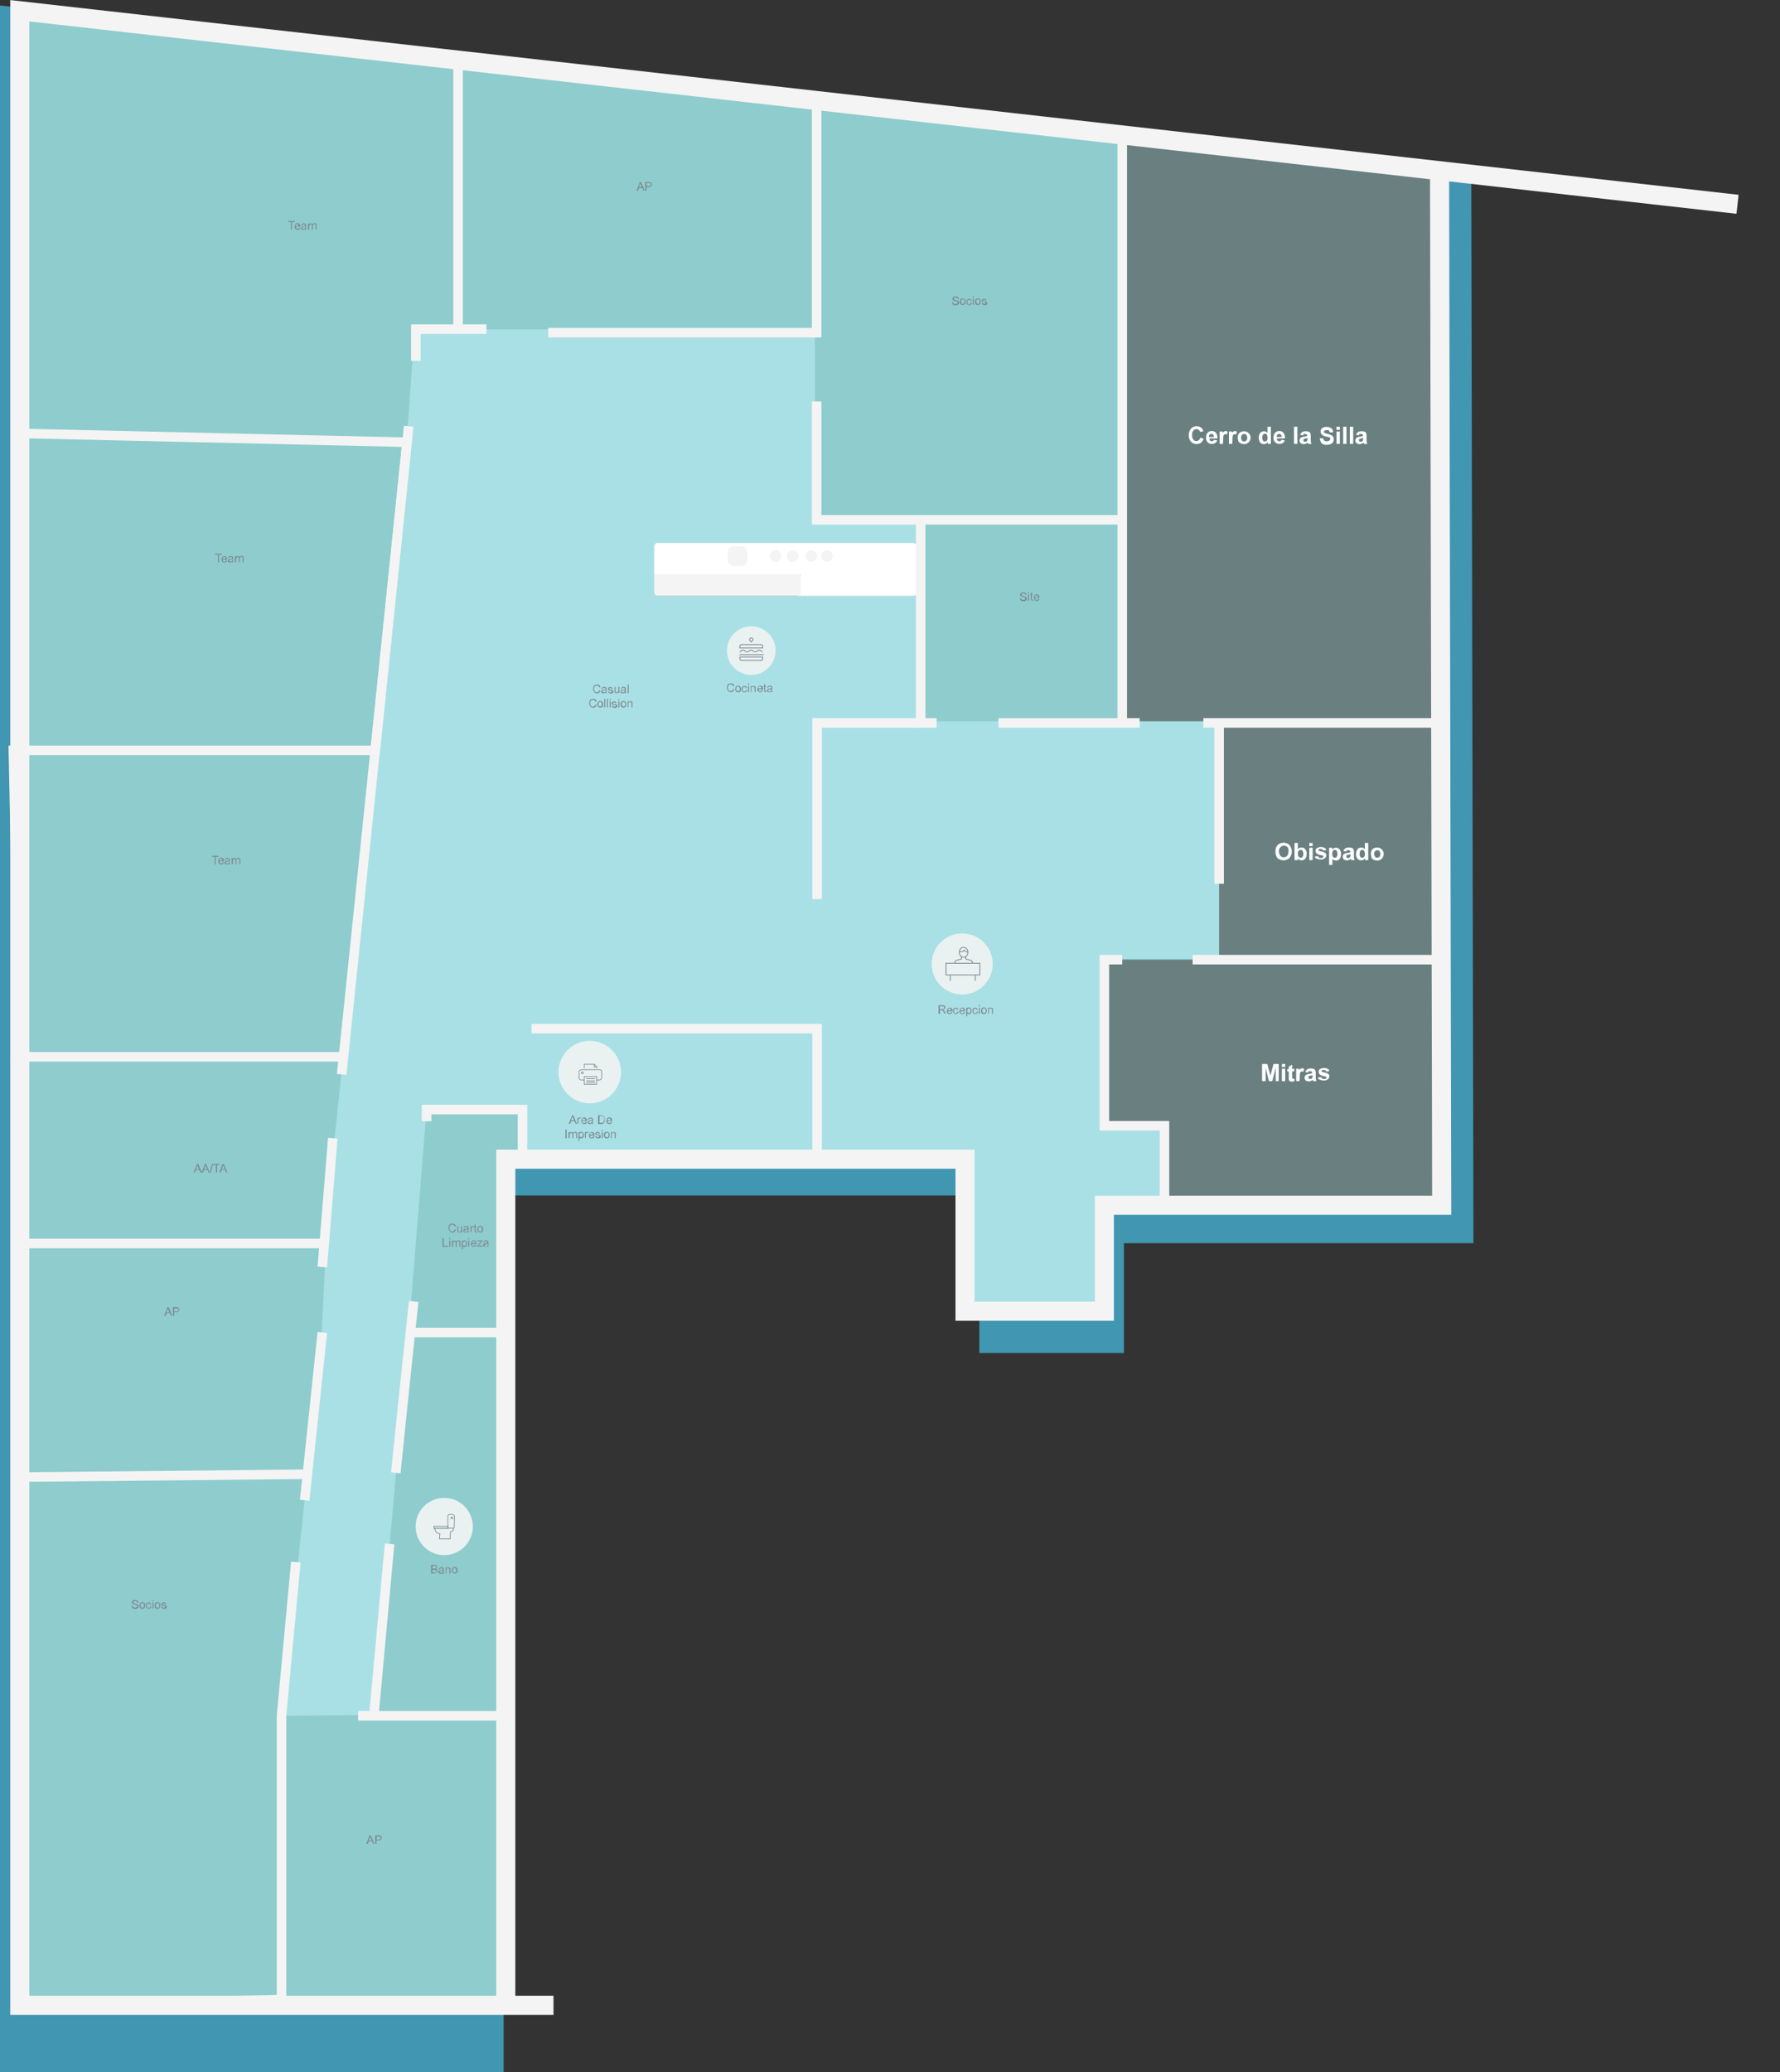 <?xml version="1.0" encoding="utf-8"?>
<!-- Generator: Adobe Illustrator 26.0.3, SVG Export Plug-In . SVG Version: 6.00 Build 0)  -->
<svg version="1.1" id="Layer_1" xmlns="http://www.w3.org/2000/svg" xmlns:xlink="http://www.w3.org/1999/xlink" x="0px" y="0px"
	 viewBox="0 0 746.1 868.3" style="enable-background:new 0 0 746.1 868.3;" xml:space="preserve">
<rect x="0" y="0" width="746.1" height="868.3" fill="#333333" stroke="none"/>
<style type="text/css">
	.st0{fill:#4196B1;}
	.st1{fill:#A8E0E5;}
	.st2{fill:#8ECCCE;}
	.st3{opacity:0.65;fill:#575757;enable-background:new    ;}
	.st4{fill:#FFFFFF;}
	.st5{opacity:5.000000e-02;fill:#030303;enable-background:new    ;}
	.st6{fill:#B8BFC1;}
	.st7{fill:#F4F4F4;}
	.st8{fill:none;stroke:#F4F4F4;stroke-width:8;stroke-miterlimit:10;}
	.st9{fill:none;stroke:#F4F4F4;stroke-width:4;stroke-miterlimit:10;}
	.st10{fill:#EAF1F1;}
	.st11{fill:none;stroke:#7A8D92;stroke-width:0.29;stroke-miterlimit:10;}
	.st12{fill:none;stroke:#7E8A8F;stroke-width:0.347;stroke-miterlimit:10;}
	.st13{fill:none;stroke:#7E8A8F;stroke-width:0.355;stroke-miterlimit:10;}
	.st14{fill:#7E8A8F;}
</style>
<g id="shadow">
	<polyline class="st0" points="746.1,86.3 0,2.3 0,868.3 231.8,868.3 211.1,868.3 211.1,500.9 410.5,500.9 410.5,566.9 471.1,566.9 
		471.1,520.9 617.6,520.9 616.7,71.7 	"/>
</g>
<g id="background">
	<polyline class="st1" points="728.3,85.6 8.3,4.5 8.3,840.2 232,840.2 212,840.2 212,485.7 404.5,485.7 404.5,549.4 462.9,549.4 
		462.9,505 604.3,505 603.4,71.5 	"/>
</g>
<g id="spaces">
	<polygon class="st2" points="171.3,558.3 178.8,464.9 219,464.9 219,485.7 210.3,486.1 212,838.2 10.8,840.2 8.3,4.5 603.4,71.5 
		604.3,505 488.1,505 488.1,472.1 463.7,472.1 463.7,401.8 511,401.8 511,302.2 470.4,302.2 385.8,302.2 385.8,217.9 341.6,217.9 
		341.6,138 173.8,138 169.4,199.9 137.7,501 134.5,564.8 118,718.9 156.9,718.6 	"/>
</g>
<g id="bookable">
	<polygon id="area-04.03-status" class="st3" points="470.4,55.2 470.4,302.2 604.3,302.2 604.3,71.9 	"/>
	<rect id="area-04.02-status" x="511" y="302.2" class="st3" width="95.2" height="99.9"/>
	<polygon id="area-04.01-status" class="st3" points="462.9,402.1 604.3,402.1 604.3,505 488.1,505 488.1,471.5 462.9,471.5 	"/>
	<path class="st4" d="M529,453v-7.2h2.2l1.3,4.9l1.3-4.9h2.2v7.2h-1.3v-5.6l-1.4,5.6h-1.4l-1.4-5.6v5.6L529,453z"/>
	<path class="st4" d="M537.3,447.1v-1.3h1.4v1.3L537.3,447.1z M537.3,453v-5.2h1.4v5.2H537.3z"/>
	<path class="st4" d="M542.5,447.8v1.1h-0.9v2.1c0,0.2,0,0.5,0,0.7c0,0.1,0.1,0.1,0.1,0.2c0.1,0,0.2,0.1,0.2,0.1
		c0.2,0,0.4-0.1,0.6-0.1l0.1,1.1c-0.3,0.1-0.7,0.2-1.1,0.2c-0.2,0-0.5,0-0.7-0.1c-0.2-0.1-0.3-0.2-0.4-0.3c-0.1-0.2-0.2-0.3-0.2-0.5
		c0-0.3-0.1-0.6,0-1v-2.3h-0.6v-1.1h0.6v-1l1.4-0.8v1.8L542.5,447.8z"/>
	<path class="st4" d="M544.7,453h-1.4v-5.2h1.3v0.7c0.1-0.3,0.3-0.5,0.6-0.7c0.2-0.1,0.4-0.2,0.6-0.2c0.3,0,0.6,0.1,0.9,0.3
		l-0.4,1.2c-0.2-0.1-0.4-0.2-0.6-0.2c-0.2,0-0.3,0.1-0.5,0.2c-0.2,0.2-0.3,0.4-0.3,0.6c-0.1,0.6-0.1,1.2-0.1,1.7L544.7,453z"/>
	<path class="st4" d="M548.3,449.4l-1.2-0.2c0.1-0.4,0.4-0.8,0.7-1.1c0.5-0.3,1-0.4,1.5-0.4c0.5,0,0.9,0,1.4,0.2
		c0.3,0.1,0.5,0.3,0.6,0.6c0.2,0.4,0.2,0.8,0.2,1.2l0,1.6c0,0.3,0,0.7,0.1,1c0.1,0.2,0.1,0.5,0.2,0.7h-1.4c0-0.1-0.1-0.2-0.1-0.4
		c0-0.1,0-0.1,0-0.2c-0.2,0.2-0.5,0.4-0.8,0.5c-0.3,0.1-0.6,0.2-0.9,0.2c-0.5,0-0.9-0.1-1.3-0.4c-0.3-0.3-0.5-0.7-0.5-1.1
		c0-0.3,0.1-0.5,0.2-0.8c0.1-0.2,0.3-0.4,0.6-0.5c0.3-0.2,0.7-0.3,1.1-0.3c0.5-0.1,0.9-0.2,1.3-0.3v-0.1c0-0.2-0.1-0.4-0.2-0.6
		c-0.2-0.1-0.5-0.2-0.7-0.2c-0.2,0-0.4,0-0.6,0.1C548.5,449,548.4,449.2,548.3,449.4z M550.2,450.5c-0.2,0.1-0.5,0.1-0.8,0.2
		c-0.3,0-0.5,0.1-0.7,0.2c-0.2,0.1-0.3,0.3-0.3,0.5c0,0.2,0.1,0.4,0.2,0.5c0.1,0.1,0.3,0.2,0.5,0.2c0.3,0,0.5-0.1,0.7-0.2
		c0.2-0.1,0.3-0.3,0.3-0.5c0-0.2,0.1-0.4,0.1-0.7L550.2,450.5z"/>
	<path class="st4" d="M552.4,451.5l1.4-0.2c0,0.2,0.2,0.5,0.4,0.6c0.2,0.2,0.5,0.2,0.8,0.2c0.3,0,0.6,0,0.8-0.2
		c0.1-0.1,0.2-0.2,0.2-0.4c0-0.1,0-0.2-0.1-0.3c-0.1-0.1-0.3-0.2-0.5-0.2c-0.7-0.1-1.4-0.3-2.1-0.7c-0.4-0.3-0.6-0.7-0.6-1.2
		c0-0.4,0.2-0.9,0.5-1.1c0.5-0.3,1.1-0.5,1.7-0.5c0.5,0,1.1,0.1,1.6,0.3c0.4,0.2,0.6,0.6,0.7,1l-1.3,0.2c0-0.2-0.2-0.4-0.3-0.5
		c-0.2-0.1-0.4-0.2-0.7-0.2c-0.3,0-0.5,0-0.8,0.2c-0.1,0.1-0.2,0.2-0.2,0.3c0,0.1,0.1,0.2,0.1,0.2c0.4,0.2,0.8,0.3,1.3,0.4
		c0.5,0.1,1.1,0.3,1.5,0.6c0.3,0.3,0.5,0.6,0.4,1c0,0.5-0.2,0.9-0.6,1.2c-0.5,0.4-1.1,0.6-1.8,0.5c-0.6,0-1.2-0.1-1.7-0.4
		C552.8,452.4,552.5,452,552.4,451.5z"/>
	<path class="st4" d="M534.6,356.8c0-0.6,0.1-1.3,0.3-1.8c0.2-0.4,0.4-0.7,0.7-1c0.3-0.3,0.6-0.5,0.9-0.6c0.5-0.2,1-0.3,1.5-0.3
		c0.9,0,1.9,0.3,2.5,1c1.3,1.6,1.3,3.8,0,5.4c-1.4,1.3-3.6,1.3-5.1,0C534.9,358.8,534.6,357.8,534.6,356.8z M536.1,356.8
		c0,0.7,0.2,1.3,0.6,1.8c0.7,0.8,1.9,0.8,2.7,0.1c0,0,0.1-0.1,0.1-0.1c0.4-0.5,0.6-1.2,0.6-1.9c0.1-0.7-0.1-1.3-0.5-1.8
		c-0.8-0.8-2-0.8-2.8,0c0,0,0,0,0,0C536.2,355.5,536,356.1,536.1,356.8z"/>
	<path class="st4" d="M542.6,360.4v-7.2h1.4v2.6c0.4-0.5,0.9-0.7,1.5-0.7c0.6,0,1.2,0.2,1.6,0.7c0.4,0.6,0.7,1.3,0.6,2
		c0,0.7-0.2,1.5-0.6,2c-0.4,0.5-0.9,0.7-1.5,0.7c-0.3,0-0.6-0.1-0.9-0.2c-0.3-0.2-0.6-0.4-0.7-0.7v0.8L542.6,360.4z M544,357.7
		c0,0.4,0.1,0.8,0.3,1.2c0.2,0.3,0.6,0.5,0.9,0.5c0.3,0,0.6-0.1,0.8-0.4c0.2-0.4,0.4-0.8,0.3-1.2c0-0.5-0.1-0.9-0.3-1.3
		c-0.2-0.3-0.5-0.4-0.8-0.4c-0.3,0-0.6,0.1-0.8,0.4C544.1,356.8,543.9,357.3,544,357.7L544,357.7z"/>
	<path class="st4" d="M548.8,354.5v-1.3h1.4v1.3H548.8z M548.8,360.4v-5.2h1.4v5.2H548.8z"/>
	<path class="st4" d="M551.1,358.9l1.4-0.2c0,0.2,0.2,0.5,0.4,0.6c0.2,0.2,0.5,0.2,0.8,0.2c0.3,0,0.6,0,0.8-0.2
		c0.1-0.1,0.2-0.2,0.2-0.4c0-0.1,0-0.2-0.1-0.3c-0.1-0.1-0.3-0.2-0.5-0.2c-0.7-0.1-1.4-0.3-2.1-0.7c-0.4-0.3-0.6-0.7-0.6-1.2
		c0-0.4,0.2-0.9,0.5-1.1c0.5-0.3,1.1-0.5,1.7-0.5c0.5,0,1.1,0.1,1.6,0.3c0.4,0.2,0.6,0.6,0.7,1l-1.3,0.2c0-0.2-0.2-0.4-0.3-0.5
		c-0.2-0.1-0.4-0.2-0.7-0.2c-0.3,0-0.5,0-0.8,0.2c-0.1,0.1-0.2,0.2-0.2,0.3c0,0.1,0.1,0.2,0.1,0.2c0.4,0.2,0.8,0.3,1.3,0.4
		c0.5,0.1,1.1,0.3,1.5,0.6c0.3,0.3,0.4,0.6,0.4,1c0,0.5-0.2,0.9-0.6,1.2c-0.5,0.4-1.1,0.6-1.8,0.5c-0.6,0-1.2-0.1-1.7-0.4
		C551.5,359.8,551.2,359.4,551.1,358.9z"/>
	<path class="st4" d="M557.1,355.2h1.3v0.8c0.2-0.3,0.4-0.5,0.7-0.6c0.3-0.2,0.6-0.2,0.9-0.2c0.6,0,1.2,0.3,1.5,0.7
		c0.4,0.6,0.7,1.3,0.6,2c0,0.7-0.2,1.4-0.6,2c-0.4,0.5-0.9,0.7-1.5,0.7c-0.3,0-0.5-0.1-0.8-0.2c-0.3-0.1-0.5-0.3-0.7-0.6v2.6h-1.4
		V355.2z M558.4,357.7c0,0.5,0.1,0.9,0.3,1.3c0.2,0.3,0.5,0.4,0.8,0.4c0.3,0,0.6-0.1,0.8-0.4c0.2-0.4,0.4-0.8,0.3-1.3
		c0-0.4-0.1-0.9-0.3-1.2c-0.2-0.3-0.5-0.4-0.8-0.4c-0.3,0-0.6,0.1-0.8,0.4C558.5,356.9,558.4,357.3,558.4,357.7L558.4,357.7z"/>
	<path class="st4" d="M564.3,356.8l-1.2-0.2c0.1-0.4,0.4-0.8,0.7-1.1c0.5-0.3,1-0.4,1.5-0.4c0.5,0,0.9,0,1.4,0.2
		c0.3,0.1,0.5,0.3,0.6,0.6c0.2,0.4,0.2,0.8,0.2,1.2l0,1.6c0,0.3,0,0.7,0.1,1c0.1,0.2,0.1,0.5,0.2,0.7h-1.4c0-0.1-0.1-0.2-0.1-0.4
		c0-0.1,0-0.1,0-0.2c-0.2,0.2-0.5,0.4-0.8,0.5c-0.3,0.1-0.6,0.2-0.9,0.2c-0.5,0-0.9-0.1-1.3-0.4c-0.3-0.3-0.5-0.7-0.5-1.1
		c0-0.3,0.1-0.5,0.2-0.8c0.1-0.2,0.3-0.4,0.6-0.5c0.3-0.2,0.7-0.3,1.1-0.3c0.5-0.1,0.9-0.2,1.3-0.3v-0.1c0-0.2-0.1-0.4-0.2-0.6
		c-0.2-0.1-0.5-0.2-0.7-0.2c-0.2,0-0.4,0-0.6,0.1C564.4,356.4,564.3,356.6,564.3,356.8z M566.1,357.9c-0.3,0.1-0.6,0.2-0.8,0.2
		c-0.3,0-0.5,0.1-0.7,0.2c-0.2,0.1-0.3,0.3-0.3,0.5c0,0.2,0.1,0.4,0.2,0.5c0.1,0.1,0.3,0.2,0.5,0.2c0.3,0,0.5-0.1,0.7-0.2
		c0.2-0.1,0.3-0.3,0.3-0.5c0-0.2,0.1-0.4,0.1-0.7V357.9z"/>
	<path class="st4" d="M573.5,360.4h-1.3v-0.8c-0.2,0.3-0.4,0.5-0.8,0.7c-0.3,0.1-0.6,0.2-0.9,0.2c-0.6,0-1.2-0.3-1.5-0.7
		c-0.5-0.6-0.7-1.3-0.6-2c0-0.7,0.2-1.4,0.6-2c0.4-0.4,1-0.7,1.6-0.7c0.6,0,1.1,0.3,1.5,0.7v-2.6h1.4L573.5,360.4z M569.9,357.7
		c0,0.4,0,0.8,0.2,1.2c0.2,0.3,0.5,0.5,0.9,0.5c0.3,0,0.6-0.1,0.8-0.4c0.2-0.3,0.4-0.8,0.3-1.2c0-0.5-0.1-0.9-0.3-1.3
		c-0.2-0.3-0.5-0.4-0.8-0.4c-0.3,0-0.6,0.1-0.8,0.4C570,356.9,569.9,357.3,569.9,357.7L569.9,357.7z"/>
	<path class="st4" d="M574.6,357.7c0-0.5,0.1-0.9,0.3-1.3c0.2-0.4,0.5-0.8,1-1c0.4-0.2,0.9-0.3,1.4-0.3c0.7,0,1.4,0.3,1.9,0.8
		c0.5,0.5,0.8,1.2,0.8,1.9c0,0.7-0.3,1.4-0.8,2c-0.5,0.5-1.2,0.8-1.9,0.8c-0.5,0-0.9-0.1-1.4-0.3c-0.4-0.2-0.8-0.5-1-0.9
		C574.7,358.8,574.6,358.2,574.6,357.7z M576,357.8c0,0.4,0.1,0.8,0.4,1.2c0.4,0.5,1.2,0.5,1.7,0.1c0,0,0.1-0.1,0.1-0.1
		c0.3-0.3,0.4-0.8,0.4-1.2c0-0.4-0.1-0.8-0.4-1.2c-0.4-0.5-1.2-0.5-1.7-0.1c0,0-0.1,0.1-0.1,0.1C576.1,356.9,576,357.4,576,357.8z"
		/>
	<path class="st4" d="M503.1,183.4l1.4,0.4c-0.2,0.7-0.5,1.3-1.1,1.7c-1.3,0.9-3.1,0.7-4.2-0.4c-0.6-0.7-1-1.7-0.9-2.7
		c-0.1-1,0.3-2,0.9-2.8c0.6-0.7,1.5-1,2.4-1c0.8,0,1.6,0.2,2.1,0.8c0.4,0.4,0.6,0.8,0.7,1.3l-1.4,0.3c-0.1-0.7-0.8-1.2-1.5-1.2
		c-0.5,0-1,0.2-1.3,0.6c-0.4,0.5-0.6,1.2-0.5,1.9c-0.1,0.7,0.1,1.4,0.5,1.9c0.3,0.4,0.8,0.6,1.3,0.6c0.4,0,0.7-0.1,1-0.4
		C502.8,184.2,503,183.8,503.1,183.4z"/>
	<path class="st4" d="M508.8,184.3l1.4,0.2c-0.1,0.5-0.4,0.9-0.8,1.1c-0.4,0.3-0.9,0.4-1.4,0.4c-0.8,0.1-1.5-0.3-2-0.9
		c-0.4-0.5-0.5-1.2-0.5-1.8c0-0.7,0.2-1.5,0.7-2c0.4-0.5,1.1-0.7,1.7-0.7c0.7,0,1.4,0.2,1.8,0.8c0.5,0.7,0.7,1.5,0.6,2.3h-3.4
		c0,0.3,0.1,0.7,0.3,0.9c0.2,0.2,0.5,0.3,0.8,0.3c0.2,0,0.4-0.1,0.5-0.2C508.6,184.8,508.7,184.6,508.8,184.3z M508.8,183
		c0-0.3-0.1-0.7-0.3-0.9c-0.4-0.4-1-0.4-1.4,0c0,0,0,0-0.1,0.1c-0.2,0.2-0.3,0.6-0.3,0.9H508.8z"/>
	<path class="st4" d="M512.6,186h-1.4v-5.2h1.3v0.7c0.1-0.3,0.3-0.5,0.6-0.7c0.2-0.1,0.4-0.2,0.6-0.2c0.3,0,0.6,0.1,0.9,0.3
		l-0.4,1.2c-0.2-0.1-0.4-0.2-0.6-0.2c-0.2,0-0.3,0.1-0.5,0.2c-0.2,0.2-0.3,0.4-0.3,0.6c-0.1,0.6-0.1,1.2-0.1,1.7L512.6,186z"/>
	<path class="st4" d="M516.5,186h-1.4v-5.2h1.3v0.7c0.1-0.3,0.3-0.5,0.6-0.7c0.2-0.1,0.4-0.2,0.6-0.2c0.3,0,0.6,0.1,0.9,0.3
		l-0.4,1.2c-0.2-0.1-0.4-0.2-0.6-0.2c-0.2,0-0.3,0.1-0.5,0.2c-0.2,0.2-0.3,0.4-0.3,0.6c-0.1,0.6-0.1,1.2-0.1,1.7L516.5,186z"/>
	<path class="st4" d="M518.8,183.3c0-0.5,0.1-0.9,0.3-1.3c0.2-0.4,0.5-0.8,1-1c0.4-0.2,0.9-0.3,1.4-0.3c0.7,0,1.4,0.3,1.9,0.8
		c0.5,0.5,0.8,1.2,0.8,1.9c0,0.7-0.3,1.4-0.8,1.9c-0.5,0.5-1.2,0.8-1.9,0.8c-0.5,0-0.9-0.1-1.4-0.3c-0.4-0.2-0.8-0.5-1-0.9
		C518.9,184.4,518.8,183.8,518.8,183.3z M520.2,183.4c0,0.4,0.1,0.8,0.4,1.2c0.4,0.5,1.2,0.5,1.7,0.1c0,0,0.1-0.1,0.1-0.1
		c0.3-0.3,0.4-0.8,0.4-1.2c0-0.4-0.1-0.8-0.4-1.2c-0.4-0.5-1.2-0.5-1.7-0.1c0,0-0.1,0.1-0.1,0.1C520.3,182.5,520.2,183,520.2,183.4
		L520.2,183.4z"/>
	<path class="st4" d="M532.7,186h-1.3v-0.8c-0.2,0.3-0.4,0.5-0.8,0.7c-0.3,0.1-0.6,0.2-0.9,0.2c-0.6,0-1.2-0.3-1.5-0.7
		c-0.8-1.2-0.8-2.8,0-4c0.4-0.4,1-0.7,1.6-0.7c0.6,0,1.1,0.3,1.5,0.7v-2.6h1.4L532.7,186z M529.1,183.3c0,0.4,0,0.8,0.2,1.2
		c0.2,0.3,0.5,0.5,0.9,0.5c0.3,0,0.6-0.1,0.8-0.4c0.2-0.3,0.4-0.8,0.3-1.2c0-0.5-0.1-0.9-0.3-1.3c-0.2-0.3-0.5-0.4-0.8-0.4
		c-0.3,0-0.6,0.1-0.8,0.4C529.2,182.5,529,182.9,529.1,183.3L529.1,183.3z"/>
	<path class="st4" d="M537.1,184.3l1.4,0.2c-0.1,0.5-0.4,0.9-0.8,1.1c-0.4,0.3-0.9,0.4-1.4,0.4c-0.8,0.1-1.5-0.3-2-0.9
		c-0.4-0.5-0.5-1.2-0.5-1.8c0-0.7,0.2-1.5,0.7-2c0.4-0.5,1.1-0.7,1.7-0.7c0.7,0,1.4,0.2,1.8,0.8c0.5,0.7,0.7,1.5,0.6,2.3h-3.4
		c0,0.3,0.1,0.7,0.3,0.9c0.2,0.2,0.5,0.3,0.8,0.3c0.2,0,0.4-0.1,0.5-0.2C536.9,184.8,537,184.6,537.1,184.3z M537.2,183
		c0-0.3-0.1-0.7-0.3-0.9c-0.4-0.4-1-0.4-1.4,0c0,0,0,0-0.1,0.1c-0.2,0.2-0.3,0.6-0.3,0.9H537.2z"/>
	<path class="st4" d="M542.4,186v-7.2h1.4v7.2H542.4z"/>
	<path class="st4" d="M546.2,182.4l-1.2-0.2c0.1-0.4,0.4-0.8,0.7-1.1c0.5-0.3,1-0.4,1.5-0.4c0.5,0,0.9,0,1.4,0.2
		c0.3,0.1,0.5,0.3,0.6,0.6c0.2,0.4,0.2,0.8,0.2,1.2l0,1.6c0,0.3,0,0.7,0.1,1c0.1,0.2,0.1,0.5,0.2,0.7h-1.4c0-0.1-0.1-0.2-0.1-0.4
		c0-0.1,0-0.1,0-0.2c-0.2,0.2-0.5,0.4-0.8,0.5c-0.3,0.1-0.6,0.2-0.9,0.2c-0.5,0-0.9-0.1-1.3-0.4c-0.3-0.3-0.5-0.7-0.5-1.1
		c0-0.3,0.1-0.5,0.2-0.8c0.1-0.2,0.3-0.4,0.6-0.5c0.3-0.2,0.7-0.3,1.1-0.3c0.5-0.1,0.9-0.2,1.3-0.3v-0.1c0-0.2-0.1-0.4-0.2-0.6
		c-0.2-0.1-0.5-0.2-0.7-0.2c-0.2,0-0.4,0-0.6,0.1C546.4,182,546.3,182.2,546.2,182.4z M548.1,183.5c-0.2,0.1-0.5,0.1-0.8,0.2
		c-0.3,0-0.5,0.1-0.7,0.2c-0.2,0.1-0.3,0.3-0.3,0.5c0,0.2,0.1,0.4,0.2,0.5c0.1,0.1,0.3,0.2,0.5,0.2c0.3,0,0.5-0.1,0.7-0.2
		c0.2-0.1,0.3-0.3,0.3-0.5c0-0.2,0.1-0.4,0.1-0.7V183.5z"/>
	<path class="st4" d="M553.2,183.7l1.4-0.1c0,0.4,0.2,0.8,0.5,1c0.3,0.2,0.7,0.4,1,0.3c0.4,0,0.7-0.1,1.1-0.3
		c0.2-0.2,0.3-0.4,0.4-0.7c0-0.2,0-0.3-0.1-0.4c-0.1-0.1-0.3-0.3-0.5-0.3c-0.2-0.1-0.6-0.2-1.2-0.3c-0.6-0.1-1.1-0.4-1.6-0.7
		c-0.4-0.4-0.7-0.9-0.7-1.4c0-0.4,0.1-0.7,0.3-1c0.2-0.3,0.5-0.6,0.9-0.7c0.4-0.2,0.9-0.3,1.4-0.2c0.7-0.1,1.4,0.2,2,0.6
		c0.5,0.4,0.7,1,0.7,1.6l-1.4,0.1c0-0.3-0.2-0.6-0.4-0.8c-0.3-0.2-0.6-0.3-0.9-0.2c-0.3,0-0.7,0.1-1,0.3c-0.1,0.1-0.2,0.3-0.2,0.4
		c0,0.2,0.1,0.3,0.2,0.4c0.4,0.2,0.9,0.4,1.3,0.5c0.5,0.1,1.1,0.3,1.6,0.5c0.3,0.2,0.6,0.4,0.8,0.7c0.4,0.7,0.4,1.6-0.1,2.3
		c-0.2,0.4-0.6,0.6-1,0.8c-0.5,0.2-1,0.3-1.6,0.3c-0.7,0-1.5-0.2-2.1-0.6C553.5,185,553.2,184.4,553.2,183.7z"/>
	<path class="st4" d="M560.2,180.1v-1.3h1.4v1.3H560.2z M560.2,186v-5.2h1.4v5.2H560.2z"/>
	<path class="st4" d="M563,186v-7.2h1.4v7.2H563z"/>
	<path class="st4" d="M565.8,186v-7.2h1.4v7.2H565.8z"/>
	<path class="st4" d="M569.6,182.4l-1.2-0.2c0.1-0.4,0.4-0.8,0.7-1.1c0.5-0.3,1-0.4,1.5-0.4c0.5,0,0.9,0,1.4,0.2
		c0.3,0.1,0.5,0.3,0.6,0.6c0.2,0.4,0.2,0.8,0.2,1.2l0,1.6c0,0.3,0,0.7,0.1,1c0.1,0.2,0.1,0.5,0.2,0.7h-1.4c0-0.1-0.1-0.2-0.1-0.4
		c0-0.1,0-0.1,0-0.2c-0.2,0.2-0.5,0.4-0.8,0.5c-0.3,0.1-0.6,0.2-0.9,0.2c-0.5,0-0.9-0.1-1.3-0.4c-0.3-0.3-0.5-0.7-0.5-1.1
		c0-0.3,0.1-0.5,0.2-0.8c0.1-0.2,0.3-0.4,0.6-0.5c0.3-0.2,0.7-0.3,1.1-0.3c0.5-0.1,0.9-0.2,1.3-0.3v-0.1c0-0.2-0.1-0.4-0.2-0.6
		c-0.2-0.1-0.5-0.2-0.7-0.2c-0.2,0-0.4,0-0.6,0.1C569.8,182,569.6,182.2,569.6,182.4z M571.4,183.5c-0.2,0.1-0.5,0.1-0.8,0.2
		c-0.3,0-0.5,0.1-0.7,0.2c-0.2,0.1-0.3,0.3-0.3,0.5c0,0.2,0.1,0.4,0.2,0.5c0.1,0.1,0.3,0.2,0.5,0.2c0.3,0,0.5-0.1,0.7-0.2
		c0.2-0.1,0.3-0.3,0.3-0.5c0-0.2,0.1-0.4,0.1-0.7V183.5z"/>
</g>
<g id="furniature">
	<g id="Layer_8_copy_14-3">
		<path class="st5" d="M383.5,249.7H278c-1.1,0.1-2.1-0.7-2.3-1.7v-18.8c0.2-1.1,1.2-1.8,2.3-1.7h105.5c1.1-0.1,2.1,0.7,2.3,1.7V248
			C385.6,249,384.6,249.8,383.5,249.7z"/>
		<path class="st6" d="M382.7,249.7H277.1c-1.1,0.1-2.1-0.7-2.3-1.7v-18.8c0.2-1.1,1.2-1.8,2.3-1.7h105.5c1.1-0.1,2.1,0.7,2.3,1.7
			V248C384.7,249,383.8,249.8,382.7,249.7z"/>
	</g>
	<path class="st4" d="M274.2,229.2v11.6h61.4l-1,8.9h48c0.9,0.1,1.7-0.6,1.7-1.5c0,0,0,0,0,0c0-0.1,0-0.1,0-0.2v-18.8
		c0.1-0.9-0.6-1.7-1.5-1.7c0,0,0,0,0,0c-0.1,0-0.1,0-0.2,0H275.9C274.9,227.3,274.2,228.1,274.2,229.2z"/>
	<path class="st7" d="M274.2,240.8v7.1c-0.1,0.9,0.6,1.7,1.5,1.7c0,0,0,0,0,0c0.1,0,0.1,0,0.2,0h59.8l-0.2-8.9L274.2,240.8z"/>
	<path class="st7" d="M305,234.6v-3.1c0-1.4,1.2-2.6,2.6-2.6h3.1c1.4,0,2.6,1.2,2.6,2.6v3.1c0,1.4-1.2,2.6-2.6,2.6h-3.1
		C306.1,237.1,305,236,305,234.6z"/>
	<circle class="st7" cx="325.1" cy="233" r="2.4"/>
	<circle class="st7" cx="332.2" cy="233" r="2.4"/>
	<circle class="st7" cx="340.1" cy="233" r="2.4"/>
	<circle class="st7" cx="346.7" cy="233" r="2.4"/>
</g>
<g id="outline">
	<polyline class="st8" points="728.3,85.6 8.3,4.5 8.3,840.2 232,840.2 212,840.2 212,485.7 404.5,485.7 404.5,549.4 462.9,549.4 
		462.9,505 604.3,505 603.4,71.5 	"/>
	<polyline class="st9" points="229.8,139.4 342.3,139.4 342.3,43.2 470.4,56.5 470.4,302.9 477.7,302.9 418.5,302.9 	"/>
	<polyline class="st9" points="342.3,168.2 342.3,217.8 470.4,217.8 385.9,217.8 385.9,302.9 392.6,302.9 	"/>
	<polyline class="st9" points="504.4,302.9 603.9,302.9 511,302.9 511,370.3 	"/>
	<line class="st9" x1="171.3" y1="178.6" x2="143.2" y2="450.2"/>
	<polyline class="st9" points="174.3,151.2 174.3,137.9 203.9,137.9 	"/>
	<line class="st9" x1="192" y1="137.9" x2="192" y2="25.2"/>
	<line class="st9" x1="139.5" y1="476.9" x2="135.1" y2="530.9"/>
	<line class="st9" x1="127.7" y1="628.6" x2="135.1" y2="558.3"/>
	<line class="st9" x1="499.9" y1="402.1" x2="603.9" y2="402.1"/>
	<polyline class="st9" points="470.4,402.1 462.9,402.1 462.9,471.7 488.1,471.7 488.1,503.9 	"/>
	<polyline class="st9" points="8.3,181.6 170.6,185.3 157.3,314.4 5.6,314.4 8.3,442.8 144,442.8 	"/>
	<polyline class="st9" points="135.9,521 8.3,521 8.3,618.9 128.8,617.7 	"/>
	<polyline class="st9" points="8.3,709.2 8.3,840.2 118,837.8 118,827.5 118,718.9 124,654.5 	"/>
	<polyline class="st9" points="150.1,718.9 212,718.9 156.7,718.9 163.3,646.9 	"/>
	<polyline class="st9" points="165.9,617.1 169.6,581.2 173.4,545.3 	"/>
	<polyline class="st9" points="178.8,469.8 178.8,464.9 219,464.9 219,485.7 212,485.7 212,558.3 171.3,558.3 	"/>
	<polyline class="st9" points="222.8,431 342.5,431 342.5,482.1 	"/>
	<polyline class="st9" points="342.5,376.7 342.5,302.9 385.9,302.9 	"/>
</g>
<g id="icons">
	<circle class="st10" cx="186.2" cy="639.6" r="12"/>
	<g id="Outline_Icons-5-3">
		<path class="st11" d="M190.4,639.9c0,0.1-0.1,0.4-0.3,0.4h-2.4v-4.9c0-0.5,0.4-0.9,0.9-0.9h1c0.5,0,0.9,0.4,0.9,0.9v0l0,0
			L190.4,639.9L190.4,639.9z"/>
		<path class="st11" d="M184.2,644.8h4.5v-2.7l1.3-0.9v-0.9h-7.7c-0.1,1.2,0.8,2.2,1.9,2.3h0.1h0.1L184.2,644.8z"/>
		<rect x="181.9" y="639.5" class="st11" width="5.9" height="0.9"/>
		<circle class="st11" cx="189.4" cy="636" r="0.4"/>
	</g>
	<circle class="st10" cx="247.2" cy="449.2" r="13.1"/>
	<g id="Outline_Icons-13-2-4-2-5-2">
		<g id="Outline_Icons-14-2-4-2-5-2">
			<path class="st11" d="M244.9,452.5h-1.3c-0.5,0-0.8-0.4-0.9-0.9v-2.5c0-0.5,0.4-0.8,0.9-0.9h7.7c0.5,0,0.9,0.3,0.9,0.8
				c0,0,0,0,0,0.1l0,0v2.5c0,0.5-0.4,0.8-0.9,0.9h-1.2"/>
			<polyline class="st11" points="244.9,447.5 244.9,445.9 249.1,445.9 250.2,447.1 250.2,447.5 			"/>
			<rect x="244.9" y="451.1" class="st11" width="5.2" height="3.2"/>
			<circle class="st11" cx="244.1" cy="449.5" r="0.4"/>
			<line class="st11" x1="245.7" y1="452" x2="249.4" y2="452"/>
			<line class="st11" x1="245.7" y1="452.9" x2="249.4" y2="452.9"/>
			<line class="st11" x1="245.7" y1="453.6" x2="249.4" y2="453.6"/>
			<polyline class="st11" points="249.1,445.9 249.1,447.1 250.2,447.1 			"/>
		</g>
	</g>
	<circle class="st10" cx="403.3" cy="403.9" r="12.8"/>
	<g id="Outline_Icons-2">
		<path class="st12" d="M403,400.8v1l-2.1,0.6c-0.4,0.1-0.7,0.5-0.7,0.9v0.3"/>
		<path class="st12" d="M404.8,400.8v1l2.1,0.6c0.4,0.1,0.7,0.5,0.7,0.9v0.3"/>
		<ellipse class="st12" cx="403.9" cy="399" rx="1.8" ry="2.1"/>
		<path class="st12" d="M405.7,398.8c-0.1,0-0.1,0-0.2,0c-0.6,0.1-1.1-0.2-1.3-0.7c-0.3,0.4-0.8,0.7-1.3,0.7c-0.2,0-0.5-0.1-0.7-0.2
			"/>
		<rect x="396.5" y="403.6" class="st12" width="14.2" height="4.9"/>
		<line class="st12" x1="398.3" y1="408.6" x2="398.3" y2="411"/>
		<line class="st12" x1="408.8" y1="408.6" x2="408.8" y2="411"/>
	</g>
	<circle class="st10" cx="314.9" cy="272.6" r="10.2"/>
	<path class="st13" d="M310.1,275.3h9.6v0.7c0,0.3-0.3,0.6-0.6,0.7c0,0,0,0,0,0h-8.3c-0.3,0-0.6-0.3-0.7-0.6c0,0,0,0,0,0v0l0,0v-0.1
		l0,0L310.1,275.3z"/>
	<path class="st13" d="M310.8,270.1h8.2c0.3,0,0.6,0.2,0.7,0.6c0,0,0,0,0,0v0l0,0v0.8h-9.6v-0.7c0-0.3,0.3-0.6,0.6-0.7c0,0,0,0,0,0
		L310.8,270.1C310.7,270.2,310.7,270.1,310.8,270.1z"/>
	<path class="st13" d="M310.1,273.2l0.7-0.6c0.4-0.3,0.9-0.3,1.3,0l0.4,0.3c0.4,0.3,0.9,0.3,1.3,0l0.4-0.3c0.4-0.3,0.9-0.3,1.3,0
		l0.4,0.3c0.4,0.3,0.9,0.3,1.3,0l0.4-0.3c0.4-0.3,0.9-0.3,1.3,0l0.7,0.6"/>
	<line class="st13" x1="309.9" y1="274.3" x2="320.1" y2="274.3"/>
	<line class="st13" x1="314.9" y1="268.8" x2="314.9" y2="269.2"/>
	<circle class="st13" cx="314.9" cy="268" r="0.7"/>
	<path class="st14" d="M307.3,288.7l0.5,0.1c-0.1,0.3-0.3,0.7-0.5,0.9c-0.3,0.2-0.6,0.3-0.9,0.3c-0.3,0-0.7-0.1-0.9-0.2
		c-0.2-0.2-0.4-0.4-0.6-0.7c-0.1-0.3-0.2-0.6-0.2-1c0-0.3,0.1-0.7,0.2-1c0.1-0.3,0.3-0.5,0.6-0.6c0.3-0.1,0.6-0.2,0.9-0.2
		c0.3,0,0.6,0.1,0.9,0.3c0.3,0.2,0.4,0.5,0.5,0.8l-0.5,0.1c-0.1-0.2-0.2-0.4-0.4-0.6c-0.2-0.1-0.4-0.2-0.6-0.2
		c-0.2,0-0.5,0.1-0.7,0.2c-0.2,0.1-0.3,0.3-0.4,0.5c-0.1,0.2-0.1,0.5-0.1,0.7c0,0.3,0,0.5,0.1,0.8c0.1,0.2,0.2,0.4,0.4,0.5
		c0.2,0.1,0.4,0.2,0.6,0.2c0.2,0,0.5-0.1,0.7-0.2C307.1,289.2,307.3,289,307.3,288.7z"/>
	<path class="st14" d="M308.2,288.7c0-0.4,0.1-0.8,0.4-1.1c0.2-0.2,0.5-0.3,0.8-0.3c0.3,0,0.6,0.1,0.9,0.4c0.2,0.3,0.4,0.6,0.3,1
		c0,0.3,0,0.5-0.1,0.8c-0.1,0.2-0.2,0.3-0.4,0.4c-0.2,0.1-0.4,0.2-0.6,0.2c-0.3,0-0.6-0.1-0.9-0.3
		C308.3,289.4,308.1,289,308.2,288.7z M308.6,288.7c0,0.3,0.1,0.5,0.2,0.7c0.3,0.3,0.7,0.3,1,0.1c0,0,0,0,0.1-0.1
		c0.2-0.2,0.2-0.5,0.2-0.8c0-0.3-0.1-0.5-0.2-0.7c-0.3-0.3-0.7-0.3-1-0.1c0,0,0,0-0.1,0.1C308.7,288.1,308.6,288.4,308.6,288.7
		L308.6,288.7z"/>
	<path class="st14" d="M312.8,289l0.4,0.1c0,0.3-0.2,0.5-0.4,0.7c-0.2,0.2-0.5,0.3-0.7,0.3c-0.3,0-0.6-0.1-0.9-0.3
		c-0.2-0.3-0.3-0.6-0.3-1c0-0.3,0-0.5,0.1-0.7c0.1-0.2,0.2-0.4,0.4-0.5c0.2-0.1,0.4-0.2,0.6-0.2c0.2,0,0.5,0.1,0.7,0.2
		c0.2,0.2,0.3,0.4,0.3,0.6l-0.4,0.1c0-0.2-0.1-0.3-0.2-0.4c-0.1-0.1-0.2-0.1-0.4-0.1c-0.2,0-0.4,0.1-0.5,0.2
		c-0.2,0.2-0.2,0.5-0.2,0.8c0,0.3,0,0.5,0.2,0.8c0.1,0.2,0.3,0.2,0.5,0.2c0.2,0,0.3-0.1,0.4-0.2C312.7,289.4,312.8,289.2,312.8,289z
		"/>
	<path class="st14" d="M313.6,286.9v-0.5h0.4v0.5H313.6z M313.6,290v-2.6h0.4v2.6H313.6z"/>
	<path class="st14" d="M314.7,290v-2.6h0.4v0.4c0.2-0.3,0.5-0.4,0.8-0.4c0.1,0,0.3,0,0.4,0.1c0.1,0,0.2,0.1,0.3,0.2
		c0.1,0.1,0.1,0.2,0.1,0.3c0,0.1,0,0.3,0,0.4v1.6h-0.4v-1.6c0-0.1,0-0.3-0.1-0.4c0-0.1-0.1-0.2-0.2-0.2c-0.1-0.1-0.2-0.1-0.3-0.1
		c-0.2,0-0.4,0.1-0.5,0.2c-0.2,0.2-0.2,0.4-0.2,0.7v1.4L314.7,290z"/>
	<path class="st14" d="M319.3,289.1l0.5,0.1c-0.1,0.2-0.2,0.5-0.4,0.6c-0.5,0.3-1.2,0.3-1.6-0.1c-0.2-0.3-0.4-0.6-0.3-1
		c0-0.4,0.1-0.7,0.3-1c0.2-0.2,0.5-0.4,0.9-0.4c0.3,0,0.6,0.1,0.9,0.4c0.2,0.3,0.4,0.6,0.3,1c0,0,0,0.1,0,0.1h-1.9
		c0,0.2,0.1,0.5,0.2,0.7c0.1,0.1,0.3,0.2,0.5,0.2c0.1,0,0.3,0,0.4-0.1C319.1,289.4,319.2,289.3,319.3,289.1z M317.8,288.4h1.4
		c0-0.2-0.1-0.3-0.2-0.5c-0.1-0.2-0.3-0.3-0.5-0.3c-0.2,0-0.4,0.1-0.5,0.2C317.9,288,317.8,288.2,317.8,288.4L317.8,288.4z"/>
	<path class="st14" d="M321.2,289.6l0.1,0.4c-0.1,0-0.2,0-0.3,0c-0.1,0-0.3,0-0.4-0.1c-0.1,0-0.1-0.1-0.2-0.2c0-0.2-0.1-0.3-0.1-0.5
		v-1.5H320v-0.3h0.3v-0.6l0.4-0.3v0.9h0.4v0.3h-0.4v1.5c0,0.1,0,0.2,0,0.2c0,0,0,0.1,0.1,0.1c0,0,0.1,0,0.1,0
		C321.1,289.6,321.2,289.6,321.2,289.6z"/>
	<path class="st14" d="M323.4,289.6c-0.1,0.1-0.3,0.2-0.5,0.3c-0.2,0.1-0.3,0.1-0.5,0.1c-0.2,0-0.5-0.1-0.7-0.2
		c-0.2-0.1-0.2-0.3-0.2-0.5c0-0.1,0-0.2,0.1-0.3c0.1-0.1,0.1-0.2,0.2-0.3c0.1-0.1,0.2-0.1,0.3-0.1c0.1,0,0.3-0.1,0.4-0.1
		c0.3,0,0.5-0.1,0.8-0.2c0-0.1,0-0.1,0-0.1c0-0.1,0-0.3-0.1-0.4c-0.1-0.1-0.3-0.2-0.5-0.1c-0.2,0-0.3,0-0.5,0.1
		c-0.1,0.1-0.2,0.2-0.2,0.4l-0.4-0.1c0-0.2,0.1-0.3,0.2-0.4c0.1-0.1,0.2-0.2,0.4-0.3c0.2-0.1,0.4-0.1,0.6-0.1c0.2,0,0.4,0,0.5,0.1
		c0.1,0,0.2,0.1,0.3,0.2c0.1,0.1,0.1,0.2,0.1,0.3c0,0.1,0,0.3,0,0.4v0.6c0,0.3,0,0.5,0,0.8c0,0.1,0.1,0.2,0.1,0.3h-0.5
		C323.4,289.9,323.4,289.7,323.4,289.6z M323.3,288.7c-0.2,0.1-0.5,0.1-0.7,0.2c-0.1,0-0.3,0-0.4,0.1c-0.1,0-0.1,0.1-0.2,0.1
		c-0.1,0.2-0.1,0.4,0.1,0.5c0.1,0.1,0.2,0.1,0.4,0.1c0.2,0,0.3,0,0.5-0.1c0.1-0.1,0.2-0.2,0.3-0.3c0.1-0.1,0.1-0.3,0.1-0.4
		L323.3,288.7z"/>
	<path class="st14" d="M251.2,289.2l0.5,0.1c-0.1,0.3-0.3,0.7-0.5,0.9c-0.3,0.2-0.6,0.3-0.9,0.3c-0.3,0-0.7-0.1-0.9-0.2
		c-0.2-0.2-0.4-0.4-0.6-0.7c-0.1-0.3-0.2-0.6-0.2-1c0-0.3,0.1-0.7,0.2-1c0.1-0.3,0.3-0.5,0.6-0.6c0.3-0.1,0.6-0.2,0.9-0.2
		c0.3,0,0.6,0.1,0.9,0.3c0.3,0.2,0.4,0.5,0.5,0.8l-0.5,0.1c-0.1-0.2-0.2-0.4-0.4-0.6c-0.2-0.1-0.4-0.2-0.6-0.2
		c-0.2,0-0.5,0.1-0.7,0.2c-0.2,0.1-0.3,0.3-0.4,0.5c-0.1,0.2-0.1,0.5-0.1,0.7c0,0.3,0,0.5,0.1,0.8c0.1,0.2,0.2,0.4,0.4,0.5
		c0.2,0.1,0.4,0.2,0.6,0.2c0.2,0,0.5-0.1,0.7-0.2C251,289.7,251.2,289.4,251.2,289.2z"/>
	<path class="st14" d="M253.9,290.1c-0.1,0.1-0.3,0.2-0.5,0.3c-0.2,0.1-0.3,0.1-0.5,0.1c-0.2,0-0.5-0.1-0.7-0.2
		c-0.2-0.1-0.2-0.3-0.2-0.5c0-0.1,0-0.2,0.1-0.3c0.1-0.1,0.1-0.2,0.2-0.3c0.1-0.1,0.2-0.1,0.3-0.1c0.1,0,0.3-0.1,0.4-0.1
		c0.3,0,0.5-0.1,0.8-0.2c0-0.1,0-0.1,0-0.1c0-0.1,0-0.3-0.1-0.4c-0.1-0.1-0.3-0.2-0.5-0.1c-0.2,0-0.3,0-0.5,0.1
		c-0.1,0.1-0.2,0.2-0.2,0.4l-0.4-0.1c0-0.2,0.1-0.3,0.2-0.4c0.1-0.1,0.2-0.2,0.4-0.3c0.2-0.1,0.4-0.1,0.6-0.1c0.2,0,0.4,0,0.5,0.1
		c0.1,0,0.2,0.1,0.3,0.2c0.1,0.1,0.1,0.2,0.1,0.3c0,0.1,0,0.3,0,0.4v0.6c0,0.3,0,0.5,0,0.8c0,0.1,0.1,0.2,0.1,0.3H254
		C253.9,290.3,253.9,290.2,253.9,290.1z M253.9,289.1c-0.2,0.1-0.5,0.1-0.7,0.2c-0.1,0-0.3,0-0.4,0.1c-0.1,0-0.1,0.1-0.2,0.1
		c-0.1,0.2-0.1,0.4,0.1,0.5c0.1,0.1,0.3,0.1,0.4,0.1c0.2,0,0.3,0,0.5-0.1c0.1-0.1,0.2-0.2,0.3-0.3c0.1-0.1,0.1-0.3,0.1-0.4
		L253.9,289.1z"/>
	<path class="st14" d="M254.8,289.7l0.4-0.1c0,0.2,0.1,0.3,0.2,0.4c0.1,0.1,0.3,0.1,0.5,0.1c0.2,0,0.3,0,0.4-0.1
		c0.1-0.1,0.1-0.2,0.1-0.3c0-0.1,0-0.2-0.1-0.2c-0.1-0.1-0.3-0.1-0.4-0.1c-0.2-0.1-0.5-0.1-0.7-0.2c-0.3-0.2-0.5-0.6-0.3-0.9
		c0,0,0,0,0,0c0.1-0.1,0.1-0.2,0.2-0.2c0.1-0.1,0.2-0.1,0.3-0.1c0.1,0,0.3-0.1,0.4-0.1c0.2,0,0.4,0,0.5,0.1c0.1,0,0.3,0.1,0.3,0.2
		c0.1,0.1,0.1,0.3,0.2,0.4l-0.4,0.1c0-0.1-0.1-0.2-0.2-0.3c-0.1-0.1-0.3-0.1-0.4-0.1c-0.2,0-0.3,0-0.4,0.1c-0.1,0.1-0.1,0.1-0.1,0.2
		c0,0.1,0,0.1,0.1,0.2c0,0.1,0.1,0.1,0.2,0.1c0,0,0.2,0.1,0.4,0.1c0.2,0.1,0.4,0.1,0.7,0.2c0.1,0,0.2,0.1,0.3,0.2
		c0.1,0.1,0.1,0.2,0.1,0.4c0,0.1,0,0.3-0.1,0.4c-0.1,0.1-0.2,0.2-0.4,0.3c-0.2,0.1-0.4,0.1-0.5,0.1c-0.3,0-0.5-0.1-0.8-0.2
		C255,290.1,254.9,289.9,254.8,289.7z"/>
	<path class="st14" d="M259.2,290.4V290c-0.2,0.3-0.5,0.4-0.8,0.4c-0.1,0-0.3,0-0.4-0.1c-0.1,0-0.2-0.1-0.3-0.2
		c-0.1-0.1-0.1-0.2-0.1-0.3c0-0.1,0-0.3,0-0.4v-1.6h0.4v1.4c0,0.2,0,0.3,0,0.5c0,0.1,0.1,0.2,0.2,0.3c0.1,0.1,0.2,0.1,0.3,0.1
		c0.1,0,0.3,0,0.4-0.1c0.1-0.1,0.2-0.2,0.2-0.3c0.1-0.2,0.1-0.3,0.1-0.5v-1.4h0.4v2.6L259.2,290.4z"/>
	<path class="st14" d="M262,290.1c-0.1,0.1-0.3,0.2-0.5,0.3c-0.2,0.1-0.3,0.1-0.5,0.1c-0.2,0-0.5-0.1-0.7-0.2
		c-0.2-0.1-0.2-0.3-0.2-0.5c0-0.1,0-0.2,0.1-0.3c0.1-0.1,0.1-0.2,0.2-0.3c0.1-0.1,0.2-0.1,0.3-0.1c0.1,0,0.3-0.1,0.4-0.1
		c0.3,0,0.5-0.1,0.8-0.2c0-0.1,0-0.1,0-0.1c0-0.1,0-0.3-0.1-0.4c-0.1-0.1-0.3-0.2-0.5-0.1c-0.2,0-0.3,0-0.5,0.1
		c-0.1,0.1-0.2,0.2-0.2,0.4l-0.4-0.1c0-0.2,0.1-0.3,0.2-0.4c0.1-0.1,0.2-0.2,0.4-0.3c0.2-0.1,0.4-0.1,0.6-0.1c0.2,0,0.4,0,0.5,0.1
		c0.1,0,0.2,0.1,0.3,0.2c0.1,0.1,0.1,0.2,0.1,0.3c0,0.1,0,0.3,0,0.4v0.6c0,0.3,0,0.5,0,0.8c0,0.1,0.1,0.2,0.1,0.3h-0.5
		C262,290.3,262,290.2,262,290.1z M261.9,289.1c-0.2,0.1-0.5,0.1-0.7,0.2c-0.1,0-0.3,0-0.4,0.1c-0.1,0-0.1,0.1-0.2,0.1
		c0,0.1-0.1,0.1-0.1,0.2c0,0.1,0,0.2,0.1,0.3c0.1,0.1,0.3,0.1,0.4,0.1c0.2,0,0.3,0,0.5-0.1c0.1-0.1,0.2-0.2,0.3-0.3
		c0.1-0.1,0.1-0.3,0.1-0.4V289.1z"/>
	<path class="st14" d="M263.1,290.4v-3.6h0.4v3.6H263.1z"/>
	<path class="st14" d="M249.6,295.2l0.5,0.1c-0.1,0.3-0.3,0.7-0.5,0.9c-0.3,0.2-0.6,0.3-0.9,0.3c-0.3,0-0.7-0.1-0.9-0.2
		c-0.2-0.2-0.4-0.4-0.6-0.7c-0.1-0.3-0.2-0.6-0.2-1c0-0.3,0.1-0.7,0.2-1c0.1-0.3,0.3-0.5,0.6-0.6c0.3-0.1,0.6-0.2,0.9-0.2
		c0.3,0,0.6,0.1,0.9,0.3c0.3,0.2,0.4,0.5,0.5,0.8l-0.5,0.1c-0.1-0.2-0.2-0.4-0.4-0.6c-0.2-0.1-0.4-0.2-0.6-0.2
		c-0.2,0-0.5,0.1-0.7,0.2c-0.2,0.1-0.3,0.3-0.4,0.5c-0.1,0.2-0.1,0.5-0.1,0.7c0,0.3,0,0.5,0.1,0.8c0.1,0.2,0.2,0.4,0.4,0.5
		c0.2,0.1,0.4,0.2,0.6,0.2c0.2,0,0.5-0.1,0.7-0.2C249.4,295.7,249.5,295.4,249.6,295.2z"/>
	<path class="st14" d="M250.4,295.1c0-0.4,0.1-0.8,0.4-1.1c0.2-0.2,0.5-0.3,0.8-0.3c0.3,0,0.6,0.1,0.9,0.4c0.2,0.3,0.4,0.6,0.3,1
		c0,0.3,0,0.5-0.1,0.8c-0.1,0.2-0.3,0.3-0.4,0.4c-0.2,0.1-0.4,0.2-0.6,0.2c-0.3,0-0.6-0.1-0.9-0.3
		C250.5,295.9,250.4,295.5,250.4,295.1z M250.8,295.1c0,0.3,0.1,0.5,0.2,0.7c0.3,0.3,0.7,0.3,1,0.1c0,0,0,0,0.1-0.1
		c0.2-0.2,0.2-0.5,0.2-0.8c0-0.3-0.1-0.5-0.2-0.7c-0.3-0.3-0.7-0.3-1-0.1c0,0,0,0-0.1,0.1C250.9,294.6,250.8,294.9,250.8,295.1z"/>
	<path class="st14" d="M253.3,296.4v-3.6h0.4v3.6H253.3z"/>
	<path class="st14" d="M254.4,296.4v-3.6h0.4v3.6H254.4z"/>
	<path class="st14" d="M255.6,293.4v-0.5h0.4v0.5H255.6z M255.6,296.4v-2.6h0.4v2.6H255.6z"/>
	<path class="st14" d="M256.5,295.7l0.4-0.1c0,0.2,0.1,0.3,0.2,0.4c0.1,0.1,0.3,0.1,0.5,0.1c0.2,0,0.3,0,0.4-0.1
		c0.1-0.1,0.1-0.2,0.1-0.3c0-0.1,0-0.2-0.1-0.2c-0.1-0.1-0.3-0.1-0.5-0.1c-0.2-0.1-0.5-0.1-0.7-0.2c-0.2-0.1-0.4-0.3-0.4-0.6
		c0-0.1,0-0.2,0.1-0.3c0.1-0.1,0.1-0.2,0.2-0.2c0.1-0.1,0.2-0.1,0.3-0.1c0.1,0,0.3-0.1,0.4-0.1c0.2,0,0.4,0,0.5,0.1
		c0.1,0,0.3,0.1,0.3,0.2c0.1,0.1,0.1,0.3,0.2,0.4l-0.4,0.1c0-0.1-0.1-0.2-0.2-0.3c-0.1-0.1-0.3-0.1-0.4-0.1c-0.2,0-0.3,0-0.4,0.1
		c-0.1,0.1-0.1,0.1-0.1,0.2c0,0.1,0,0.1,0.1,0.2c0,0.1,0.1,0.1,0.2,0.1c0,0,0.2,0.1,0.4,0.1c0.2,0.1,0.4,0.1,0.7,0.2
		c0.1,0,0.2,0.1,0.3,0.2c0.1,0.1,0.1,0.2,0.1,0.4c0,0.1,0,0.3-0.1,0.4c-0.1,0.1-0.2,0.2-0.4,0.3c-0.2,0.1-0.4,0.1-0.5,0.1
		c-0.3,0-0.5-0.1-0.8-0.2C256.6,296.1,256.5,295.9,256.5,295.7z"/>
	<path class="st14" d="M259.2,293.4v-0.5h0.4v0.5H259.2z M259.2,296.4v-2.6h0.4v2.6H259.2z"/>
	<path class="st14" d="M260.1,295.1c0-0.4,0.1-0.8,0.4-1.1c0.2-0.2,0.5-0.3,0.8-0.3c0.3,0,0.6,0.1,0.9,0.4c0.2,0.3,0.4,0.6,0.3,1
		c0,0.3,0,0.5-0.1,0.8c-0.1,0.2-0.3,0.3-0.4,0.4c-0.2,0.1-0.4,0.2-0.6,0.2c-0.3,0-0.6-0.1-0.9-0.3
		C260.2,295.9,260.1,295.5,260.1,295.1z M260.6,295.1c0,0.3,0.1,0.5,0.2,0.7c0.3,0.3,0.7,0.3,1,0.1c0,0,0,0,0.1-0.1
		c0.2-0.2,0.2-0.5,0.2-0.8c0-0.3-0.1-0.5-0.2-0.7c-0.3-0.3-0.7-0.3-1-0.1c0,0,0,0-0.1,0.1C260.6,294.6,260.5,294.9,260.6,295.1z"/>
	<path class="st14" d="M263.1,296.4v-2.6h0.4v0.4c0.2-0.3,0.5-0.4,0.8-0.4c0.1,0,0.3,0,0.4,0.1c0.1,0,0.2,0.1,0.3,0.2
		c0.1,0.1,0.1,0.2,0.1,0.3c0,0.1,0,0.3,0,0.4v1.6h-0.4v-1.6c0-0.1,0-0.3-0.1-0.4c0-0.1-0.1-0.2-0.2-0.2c-0.1-0.1-0.2-0.1-0.3-0.1
		c-0.2,0-0.4,0.1-0.5,0.2c-0.2,0.2-0.2,0.4-0.2,0.7v1.4L263.1,296.4z"/>
	<path class="st14" d="M427.5,250.6l0.4,0c0,0.2,0.1,0.3,0.1,0.4c0.1,0.1,0.2,0.2,0.4,0.3c0.2,0.1,0.4,0.1,0.5,0.1
		c0.2,0,0.3,0,0.5-0.1c0.1,0,0.2-0.1,0.3-0.2c0.1-0.1,0.1-0.2,0.1-0.3c0-0.1,0-0.2-0.1-0.3c-0.1-0.1-0.2-0.2-0.3-0.2
		c-0.2-0.1-0.4-0.1-0.6-0.2c-0.2,0-0.5-0.1-0.7-0.2c-0.2-0.1-0.3-0.2-0.4-0.3c-0.1-0.1-0.1-0.3-0.1-0.4c0-0.2,0.1-0.4,0.2-0.5
		c0.1-0.2,0.3-0.3,0.4-0.4c0.2-0.1,0.4-0.1,0.7-0.1c0.2,0,0.5,0,0.7,0.1c0.2,0.1,0.4,0.2,0.5,0.4c0.1,0.2,0.2,0.4,0.2,0.6l-0.5,0
		c0-0.2-0.1-0.4-0.2-0.5c-0.2-0.1-0.4-0.2-0.6-0.2c-0.2,0-0.4,0-0.6,0.2c-0.1,0.1-0.2,0.2-0.2,0.4c0,0.1,0,0.2,0.1,0.3
		c0.2,0.1,0.5,0.2,0.7,0.3c0.3,0.1,0.5,0.1,0.8,0.2c0.2,0.1,0.3,0.2,0.5,0.4c0.1,0.2,0.2,0.3,0.1,0.5c0,0.2-0.1,0.4-0.2,0.5
		c-0.1,0.2-0.3,0.3-0.5,0.4c-0.2,0.1-0.5,0.1-0.7,0.1c-0.3,0-0.6,0-0.8-0.1c-0.2-0.1-0.4-0.2-0.5-0.4
		C427.6,251,427.5,250.8,427.5,250.6z"/>
	<path class="st14" d="M430.9,248.7v-0.5h0.4v0.5H430.9z M430.9,251.7v-2.6h0.4v2.6H430.9z"/>
	<path class="st14" d="M433,251.3l0.1,0.4c-0.1,0-0.2,0-0.3,0c-0.1,0-0.3,0-0.4-0.1c-0.1,0-0.1-0.1-0.2-0.2c0-0.2-0.1-0.3-0.1-0.5
		v-1.5h-0.3v-0.3h0.3v-0.6l0.4-0.3v0.9h0.4v0.3h-0.4v1.5c0,0.1,0,0.2,0,0.2c0,0,0,0.1,0.1,0.1c0,0,0.1,0,0.1,0
		C432.9,251.4,432.9,251.3,433,251.3z"/>
	<path class="st14" d="M435.2,250.9l0.5,0.1c-0.1,0.2-0.2,0.5-0.4,0.6c-0.2,0.2-0.5,0.2-0.7,0.2c-0.3,0-0.7-0.1-0.9-0.4
		c-0.2-0.3-0.4-0.6-0.3-1c0-0.4,0.1-0.7,0.3-1c0.2-0.2,0.5-0.4,0.9-0.4c0.3,0,0.6,0.1,0.8,0.4c0.2,0.3,0.4,0.6,0.3,1
		c0,0,0,0.1,0,0.1h-1.9c0,0.2,0.1,0.5,0.2,0.7c0.1,0.1,0.3,0.2,0.5,0.2c0.1,0,0.3,0,0.4-0.1C435.1,251.2,435.2,251.1,435.2,250.9z
		 M433.8,250.2h1.4c0-0.2-0.1-0.3-0.2-0.5c-0.1-0.2-0.3-0.3-0.5-0.3c-0.2,0-0.4,0.1-0.5,0.2C433.8,249.8,433.8,250,433.8,250.2
		L433.8,250.2z"/>
	<path class="st14" d="M399.1,126.6l0.4,0c0,0.2,0.1,0.3,0.1,0.4c0.1,0.1,0.2,0.2,0.4,0.3c0.2,0.1,0.4,0.1,0.5,0.1
		c0.2,0,0.3,0,0.5-0.1c0.1,0,0.2-0.1,0.3-0.2c0.1-0.1,0.1-0.2,0.1-0.3c0-0.1,0-0.2-0.1-0.3c-0.1-0.1-0.2-0.2-0.3-0.2
		c-0.2-0.1-0.4-0.1-0.6-0.2c-0.2,0-0.5-0.1-0.7-0.2c-0.2-0.1-0.3-0.2-0.4-0.3c-0.1-0.1-0.1-0.3-0.1-0.4c0-0.2,0.1-0.4,0.2-0.5
		c0.1-0.2,0.3-0.3,0.4-0.4c0.2-0.1,0.4-0.1,0.7-0.1c0.2,0,0.5,0,0.7,0.1c0.2,0.1,0.4,0.2,0.5,0.4c0.1,0.2,0.2,0.4,0.2,0.6l-0.5,0
		c0-0.2-0.1-0.4-0.2-0.5c-0.2-0.1-0.4-0.2-0.6-0.2c-0.2,0-0.4,0-0.6,0.2c-0.1,0.1-0.2,0.2-0.2,0.4c0,0.1,0,0.2,0.1,0.3
		c0.2,0.1,0.5,0.2,0.7,0.3c0.3,0.1,0.5,0.1,0.8,0.2c0.2,0.1,0.3,0.2,0.5,0.4c0.1,0.1,0.2,0.3,0.1,0.5c0,0.2-0.1,0.4-0.2,0.5
		c-0.1,0.2-0.3,0.3-0.5,0.4c-0.2,0.1-0.5,0.1-0.7,0.1c-0.3,0-0.6,0-0.8-0.1c-0.2-0.1-0.4-0.2-0.5-0.4
		C399.1,127,399.1,126.8,399.1,126.6z"/>
	<path class="st14" d="M402.3,126.4c0-0.4,0.1-0.8,0.4-1.1c0.2-0.2,0.5-0.3,0.8-0.3c0.3,0,0.6,0.1,0.9,0.4c0.2,0.3,0.4,0.6,0.3,1
		c0,0.3,0,0.5-0.1,0.8c-0.1,0.2-0.3,0.3-0.4,0.4c-0.2,0.1-0.4,0.2-0.6,0.2c-0.3,0-0.6-0.1-0.9-0.3
		C402.4,127.1,402.3,126.8,402.3,126.4z M402.8,126.4c0,0.3,0.1,0.5,0.2,0.7c0.3,0.3,0.7,0.3,1,0.1c0,0,0,0,0.1-0.1
		c0.2-0.2,0.2-0.5,0.2-0.8c0-0.3-0.1-0.5-0.2-0.7c-0.1-0.2-0.3-0.3-0.5-0.2c-0.2,0-0.4,0.1-0.5,0.2
		C402.8,125.9,402.8,126.2,402.8,126.4z"/>
	<path class="st14" d="M407,126.8l0.4,0.1c0,0.3-0.2,0.5-0.4,0.7c-0.2,0.2-0.5,0.3-0.7,0.3c-0.3,0-0.6-0.1-0.9-0.3
		c-0.2-0.3-0.3-0.6-0.3-1c0-0.3,0-0.5,0.1-0.7c0.1-0.2,0.2-0.4,0.4-0.5c0.2-0.1,0.4-0.2,0.6-0.2c0.2,0,0.5,0.1,0.7,0.2
		c0.2,0.2,0.3,0.4,0.3,0.6l-0.4,0.1c0-0.2-0.1-0.3-0.2-0.4c-0.1-0.1-0.2-0.1-0.4-0.1c-0.2,0-0.4,0.1-0.5,0.2
		c-0.2,0.2-0.2,0.5-0.2,0.8c0,0.3,0,0.5,0.2,0.8c0.1,0.2,0.3,0.2,0.5,0.2c0.2,0,0.3-0.1,0.4-0.2C406.9,127.1,407,126.9,407,126.8z"
		/>
	<path class="st14" d="M407.8,124.6v-0.5h0.4v0.5H407.8z M407.8,127.7v-2.6h0.4v2.6H407.8z"/>
	<path class="st14" d="M408.7,126.4c0-0.4,0.1-0.8,0.4-1.1c0.2-0.2,0.5-0.3,0.8-0.3c0.3,0,0.6,0.1,0.9,0.4c0.2,0.3,0.4,0.6,0.3,1
		c0,0.3,0,0.5-0.2,0.8c-0.1,0.2-0.2,0.3-0.4,0.4c-0.2,0.1-0.4,0.2-0.6,0.2c-0.3,0-0.6-0.1-0.9-0.3
		C408.8,127.1,408.7,126.8,408.7,126.4z M409.2,126.4c0,0.3,0.1,0.5,0.2,0.7c0.3,0.3,0.7,0.3,1,0.1c0,0,0,0,0.1-0.1
		c0.2-0.2,0.2-0.5,0.2-0.8c0-0.3-0.1-0.5-0.2-0.7c-0.3-0.3-0.7-0.3-1-0.1c0,0,0,0-0.1,0.1C409.2,125.9,409.2,126.2,409.2,126.4
		L409.2,126.4z"/>
	<path class="st14" d="M411.5,126.9l0.4-0.1c0,0.2,0.1,0.3,0.2,0.4c0.1,0.1,0.3,0.1,0.5,0.1c0.2,0,0.3,0,0.4-0.1
		c0.1-0.1,0.1-0.2,0.1-0.3c0-0.1,0-0.2-0.1-0.2c-0.1-0.1-0.3-0.1-0.4-0.1c-0.2-0.1-0.5-0.1-0.7-0.2c-0.1-0.1-0.2-0.1-0.3-0.2
		c-0.1-0.1-0.1-0.2-0.1-0.3c0-0.1,0-0.2,0.1-0.3c0.1-0.1,0.1-0.2,0.2-0.2c0.1-0.1,0.2-0.1,0.3-0.1c0.1,0,0.3-0.1,0.4-0.1
		c0.2,0,0.4,0,0.5,0.1c0.1,0,0.3,0.1,0.3,0.2c0.1,0.1,0.1,0.3,0.2,0.4l-0.4,0.1c0-0.1-0.1-0.2-0.2-0.3c-0.1-0.1-0.3-0.1-0.4-0.1
		c-0.2,0-0.3,0-0.4,0.1c-0.1,0.1-0.1,0.1-0.1,0.2c0,0.1,0,0.1,0.1,0.2c0,0.1,0.1,0.1,0.2,0.1c0,0,0.2,0.1,0.4,0.1
		c0.2,0.1,0.4,0.1,0.7,0.2c0.1,0,0.2,0.1,0.3,0.2c0.1,0.1,0.1,0.2,0.1,0.4c0,0.1,0,0.3-0.1,0.4c-0.1,0.1-0.2,0.2-0.4,0.3
		c-0.2,0.1-0.4,0.1-0.5,0.1c-0.3,0-0.5-0.1-0.8-0.2C411.6,127.4,411.5,127.2,411.5,126.9z"/>
	<path class="st14" d="M266.8,79.9l1.4-3.6h0.5l1.5,3.6h-0.5l-0.4-1.1h-1.5l-0.4,1.1H266.8z M267.8,78.4h1.2l-0.4-1
		c-0.1-0.3-0.2-0.5-0.3-0.7c0,0.2-0.1,0.5-0.2,0.7L267.8,78.4z"/>
	<path class="st14" d="M270.5,79.9v-3.6h1.4c0.2,0,0.4,0,0.5,0c0.2,0,0.3,0.1,0.4,0.2c0.1,0.1,0.2,0.2,0.3,0.3
		c0.2,0.4,0.1,0.9-0.2,1.3c-0.3,0.2-0.7,0.4-1,0.3H271v1.5H270.5z M271,78h0.9c0.2,0,0.5,0,0.7-0.2c0.1-0.1,0.2-0.3,0.2-0.5
		c0-0.1,0-0.3-0.1-0.4c-0.1-0.1-0.2-0.2-0.3-0.2c-0.1,0-0.3,0-0.4,0H271L271,78z"/>
	<path class="st14" d="M122,96.2v-3.2h-1.2v-0.4h2.8v0.4h-1.2v3.2H122z"/>
	<path class="st14" d="M125.3,95.4l0.5,0.1c-0.1,0.2-0.2,0.5-0.4,0.6c-0.2,0.2-0.5,0.2-0.7,0.2c-0.3,0-0.7-0.1-0.9-0.4
		c-0.2-0.3-0.4-0.6-0.3-1c0-0.4,0.1-0.7,0.3-1c0.2-0.2,0.5-0.4,0.9-0.4c0.3,0,0.6,0.1,0.9,0.4c0.2,0.3,0.4,0.6,0.3,1
		c0,0,0,0.1,0,0.1h-1.9c0,0.2,0.1,0.5,0.2,0.7c0.1,0.1,0.3,0.2,0.5,0.2c0.1,0,0.3,0,0.4-0.1C125.1,95.7,125.2,95.5,125.3,95.4z
		 M123.8,94.7h1.4c0-0.2-0.1-0.3-0.2-0.5c-0.1-0.2-0.3-0.3-0.5-0.3c-0.2,0-0.4,0.1-0.5,0.2C123.9,94.3,123.8,94.5,123.8,94.7
		L123.8,94.7z"/>
	<path class="st14" d="M128,95.9c-0.1,0.1-0.3,0.2-0.5,0.3c-0.2,0.1-0.3,0.1-0.5,0.1c-0.2,0-0.5-0.1-0.7-0.2
		c-0.2-0.1-0.2-0.3-0.2-0.5c0-0.1,0-0.2,0.1-0.3c0.1-0.1,0.1-0.2,0.2-0.3c0.1-0.1,0.2-0.1,0.3-0.1c0.1,0,0.3-0.1,0.4-0.1
		c0.3,0,0.5-0.1,0.8-0.2c0-0.1,0-0.1,0-0.1c0-0.1,0-0.3-0.1-0.4c-0.1-0.1-0.3-0.2-0.5-0.1c-0.2,0-0.3,0-0.5,0.1
		c-0.1,0.1-0.2,0.2-0.2,0.4l-0.4-0.1c0-0.2,0.1-0.3,0.2-0.4c0.1-0.1,0.2-0.2,0.4-0.3c0.2-0.1,0.4-0.1,0.6-0.1c0.2,0,0.4,0,0.5,0.1
		c0.1,0,0.2,0.1,0.3,0.2c0.1,0.1,0.1,0.2,0.1,0.3c0,0.1,0,0.3,0,0.4v0.6c0,0.3,0,0.5,0,0.8c0,0.1,0.1,0.2,0.1,0.3h-0.5
		C128,96.1,128,96,128,95.9z M127.9,94.9c-0.2,0.1-0.5,0.1-0.7,0.2c-0.1,0-0.3,0-0.4,0.1c-0.2,0.1-0.3,0.3-0.2,0.5
		c0,0.1,0.1,0.1,0.1,0.1c0.1,0.1,0.3,0.1,0.4,0.1c0.2,0,0.3,0,0.5-0.1c0.1-0.1,0.2-0.2,0.3-0.3c0.1-0.1,0.1-0.3,0.1-0.4L127.9,94.9z
		"/>
	<path class="st14" d="M129.1,96.2v-2.6h0.4V94c0.1-0.1,0.2-0.2,0.3-0.3c0.1-0.1,0.3-0.1,0.5-0.1c0.2,0,0.3,0,0.5,0.1
		c0.1,0.1,0.2,0.2,0.3,0.3c0.2-0.3,0.5-0.5,0.8-0.5c0.2,0,0.4,0.1,0.6,0.2c0.2,0.2,0.2,0.4,0.2,0.7v1.8h-0.4v-1.6c0-0.1,0-0.3,0-0.4
		c0-0.1-0.1-0.1-0.2-0.2c-0.1,0-0.2-0.1-0.3-0.1c-0.2,0-0.3,0.1-0.5,0.2c-0.1,0.2-0.2,0.4-0.2,0.6v1.5h-0.4v-1.7
		c0-0.2,0-0.3-0.1-0.4c-0.1-0.1-0.2-0.2-0.4-0.1c-0.1,0-0.2,0-0.3,0.1c-0.1,0.1-0.2,0.2-0.2,0.3c-0.1,0.2-0.1,0.4-0.1,0.5v1.3
		L129.1,96.2z"/>
	<path class="st14" d="M91.4,235.6v-3.2h-1.2V232h2.8v0.4h-1.2v3.2H91.4z"/>
	<path class="st14" d="M94.7,234.8l0.5,0.1c-0.1,0.2-0.2,0.5-0.4,0.6c-0.5,0.3-1.2,0.3-1.6-0.1c-0.2-0.3-0.4-0.6-0.3-1
		c0-0.4,0.1-0.7,0.3-1c0.2-0.2,0.5-0.4,0.9-0.4c0.3,0,0.6,0.1,0.8,0.4c0.2,0.3,0.4,0.6,0.3,1c0,0,0,0.1,0,0.1h-1.9
		c0,0.2,0.1,0.5,0.2,0.7c0.1,0.1,0.3,0.2,0.5,0.2c0.1,0,0.3,0,0.4-0.1C94.6,235.1,94.7,235,94.7,234.8z M93.3,234.1h1.4
		c0-0.2-0.1-0.3-0.2-0.5c-0.1-0.2-0.3-0.3-0.5-0.3c-0.2,0-0.4,0.1-0.5,0.2C93.4,233.7,93.3,233.9,93.3,234.1L93.3,234.1z"/>
	<path class="st14" d="M97.4,235.3c-0.1,0.1-0.3,0.2-0.5,0.3c-0.2,0.1-0.3,0.1-0.5,0.1c-0.2,0-0.5-0.1-0.7-0.2
		c-0.2-0.1-0.2-0.3-0.2-0.5c0-0.1,0-0.2,0.1-0.3c0.1-0.1,0.1-0.2,0.2-0.3c0.1-0.1,0.2-0.1,0.3-0.1c0.1,0,0.3-0.1,0.4-0.1
		c0.3,0,0.5-0.1,0.8-0.2c0-0.1,0-0.1,0-0.1c0-0.1,0-0.3-0.1-0.4c-0.1-0.1-0.3-0.2-0.5-0.1c-0.2,0-0.3,0-0.5,0.1
		c-0.1,0.1-0.2,0.2-0.2,0.4l-0.4-0.1c0-0.2,0.1-0.3,0.2-0.4c0.1-0.1,0.2-0.2,0.4-0.3c0.2-0.1,0.4-0.1,0.6-0.1c0.2,0,0.4,0,0.5,0.1
		c0.1,0,0.2,0.1,0.3,0.2c0.1,0.1,0.1,0.2,0.1,0.3c0,0.1,0,0.3,0,0.4v0.6c0,0.3,0,0.5,0,0.8c0,0.1,0.1,0.2,0.1,0.3h-0.5
		C97.5,235.5,97.4,235.4,97.4,235.3z M97.4,234.3c-0.2,0.1-0.5,0.1-0.7,0.2c-0.1,0-0.3,0-0.4,0.1c-0.1,0-0.1,0.1-0.2,0.1
		c-0.1,0.2-0.1,0.4,0.1,0.5c0.1,0.1,0.2,0.1,0.4,0.1c0.2,0,0.3,0,0.5-0.1c0.1-0.1,0.2-0.2,0.3-0.3c0.1-0.1,0.1-0.3,0.1-0.4V234.3z"
		/>
	<path class="st14" d="M98.5,235.6V233h0.4v0.4c0.2-0.3,0.5-0.4,0.8-0.4c0.2,0,0.3,0,0.5,0.1c0.1,0.1,0.2,0.2,0.3,0.3
		c0.2-0.3,0.5-0.5,0.8-0.5c0.2,0,0.4,0.1,0.6,0.2c0.2,0.2,0.2,0.4,0.2,0.7v1.8h-0.4V234c0-0.1,0-0.3,0-0.4c0-0.1-0.1-0.1-0.2-0.2
		c-0.1,0-0.2-0.1-0.3-0.1c-0.2,0-0.3,0.1-0.5,0.2c-0.1,0.2-0.2,0.4-0.2,0.6v1.5h-0.4v-1.7c0-0.2,0-0.3-0.1-0.4
		c-0.1-0.1-0.2-0.2-0.4-0.1c-0.1,0-0.2,0-0.3,0.1c-0.1,0.1-0.2,0.2-0.2,0.3c-0.1,0.2-0.1,0.4-0.1,0.5v1.3L98.5,235.6z"/>
	<path class="st14" d="M90,362.1V359h-1.2v-0.4h2.8v0.4h-1.2v3.2H90z"/>
	<path class="st14" d="M93.3,361.3l0.5,0.1c-0.1,0.2-0.2,0.5-0.4,0.6c-0.2,0.2-0.5,0.2-0.7,0.2c-0.3,0-0.7-0.1-0.9-0.4
		c-0.2-0.3-0.4-0.6-0.3-1c0-0.4,0.1-0.7,0.3-1c0.2-0.2,0.5-0.4,0.9-0.4c0.3,0,0.6,0.1,0.9,0.4c0.2,0.3,0.4,0.6,0.3,1
		c0,0,0,0.1,0,0.1h-1.9c0,0.2,0.1,0.5,0.2,0.7c0.1,0.1,0.3,0.2,0.5,0.2c0.1,0,0.3,0,0.4-0.1C93.2,361.6,93.2,361.4,93.3,361.3z
		 M91.9,360.6h1.4c0-0.2-0.1-0.3-0.2-0.5c-0.1-0.2-0.3-0.3-0.5-0.3c-0.2,0-0.4,0.1-0.5,0.2C91.9,360.2,91.9,360.4,91.9,360.6z"/>
	<path class="st14" d="M96,361.8c-0.1,0.1-0.3,0.2-0.5,0.3c-0.2,0.1-0.3,0.1-0.5,0.1c-0.2,0-0.5-0.1-0.7-0.2
		c-0.2-0.1-0.2-0.3-0.2-0.5c0-0.1,0-0.2,0.1-0.3c0.1-0.1,0.1-0.2,0.2-0.3c0.1-0.1,0.2-0.1,0.3-0.1c0.1,0,0.3-0.1,0.4-0.1
		c0.3,0,0.5-0.1,0.8-0.2c0-0.1,0-0.1,0-0.1c0-0.1,0-0.3-0.1-0.4c-0.1-0.1-0.3-0.2-0.5-0.1c-0.2,0-0.3,0-0.5,0.1
		c-0.1,0.1-0.2,0.2-0.2,0.4l-0.4-0.1c0-0.2,0.1-0.3,0.2-0.4c0.1-0.1,0.2-0.2,0.4-0.3c0.2-0.1,0.4-0.1,0.6-0.1c0.2,0,0.4,0,0.5,0.1
		c0.1,0,0.2,0.1,0.3,0.2c0.1,0.1,0.1,0.2,0.1,0.3c0,0.1,0,0.3,0,0.4v0.6c0,0.3,0,0.5,0,0.8c0,0.1,0.1,0.2,0.1,0.3h-0.5
		C96,362,96,361.9,96,361.8z M96,360.8c-0.2,0.1-0.5,0.1-0.7,0.2c-0.1,0-0.3,0-0.4,0.1c-0.1,0-0.1,0.1-0.2,0.1
		c-0.1,0.2-0.1,0.4,0.1,0.5c0.1,0.1,0.3,0.1,0.4,0.1c0.2,0,0.3,0,0.5-0.1c0.1-0.1,0.2-0.2,0.3-0.3c0.1-0.1,0.1-0.3,0.1-0.4L96,360.8
		z"/>
	<path class="st14" d="M97.1,362.1v-2.6h0.4v0.4c0.1-0.1,0.2-0.2,0.3-0.3c0.1-0.1,0.3-0.1,0.5-0.1c0.2,0,0.3,0,0.5,0.1
		c0.1,0.1,0.2,0.2,0.3,0.3c0.2-0.3,0.5-0.5,0.8-0.5c0.2,0,0.4,0.1,0.6,0.2c0.2,0.2,0.2,0.4,0.2,0.7v1.8h-0.4v-1.6c0-0.1,0-0.3,0-0.4
		c0-0.1-0.1-0.1-0.2-0.2c-0.1,0-0.2-0.1-0.3-0.1c-0.2,0-0.3,0.1-0.5,0.2c-0.1,0.2-0.2,0.4-0.2,0.6v1.5h-0.4v-1.7
		c0-0.2,0-0.3-0.1-0.4c-0.1-0.1-0.2-0.2-0.4-0.1c-0.1,0-0.2,0-0.3,0.1c-0.1,0.1-0.2,0.2-0.2,0.3c-0.1,0.2-0.1,0.4-0.1,0.5v1.3
		L97.1,362.1z"/>
	<path class="st14" d="M81.2,491.3l1.4-3.6h0.5l1.5,3.6H84l-0.4-1.1h-1.5l-0.4,1.1H81.2z M82.2,489.9h1.2l-0.4-1
		c-0.1-0.3-0.2-0.5-0.3-0.7c0,0.2-0.1,0.5-0.2,0.7L82.2,489.9z"/>
	<path class="st14" d="M84.5,491.3l1.4-3.6h0.5l1.5,3.6h-0.5l-0.4-1.1h-1.5l-0.4,1.1H84.5z M85.6,489.9h1.2l-0.4-1
		c-0.1-0.3-0.2-0.5-0.3-0.7c0,0.2-0.1,0.5-0.2,0.7L85.6,489.9z"/>
	<path class="st14" d="M87.9,491.4l1-3.7h0.4l-1,3.7H87.9z"/>
	<path class="st14" d="M90.5,491.3v-3.2h-1.2v-0.4h2.8v0.4H91v3.2H90.5z"/>
	<path class="st14" d="M91.9,491.3l1.4-3.6h0.5l1.5,3.6h-0.5l-0.4-1.1h-1.5l-0.4,1.1H91.9z M93,489.9h1.2l-0.4-1
		c-0.1-0.3-0.2-0.5-0.3-0.7c0,0.2-0.1,0.5-0.2,0.7L93,489.9z"/>
	<path class="st14" d="M68.8,551.3l1.4-3.6h0.5l1.5,3.6h-0.5l-0.4-1.1h-1.5l-0.4,1.1H68.8z M69.8,549.9H71l-0.4-1
		c-0.1-0.3-0.2-0.5-0.3-0.7c0,0.2-0.1,0.5-0.2,0.7L69.8,549.9z"/>
	<path class="st14" d="M72.5,551.3v-3.6h1.3c0.2,0,0.4,0,0.5,0c0.2,0,0.3,0.1,0.4,0.2c0.1,0.1,0.2,0.2,0.3,0.3
		c0.2,0.4,0.1,0.9-0.2,1.3c-0.3,0.2-0.7,0.4-1.1,0.3H73v1.5L72.5,551.3z M73,549.5h0.9c0.2,0,0.5,0,0.7-0.2c0.1-0.1,0.2-0.3,0.2-0.5
		c0-0.1,0-0.3-0.1-0.4c-0.1-0.1-0.2-0.2-0.3-0.2c-0.1,0-0.3,0-0.4,0H73L73,549.5z"/>
	<path class="st14" d="M153.5,772.6l1.4-3.6h0.5l1.5,3.6h-0.5l-0.4-1.1h-1.5l-0.4,1.1H153.5z M154.6,771.2h1.2l-0.4-1
		c-0.1-0.3-0.2-0.5-0.3-0.7c0,0.2-0.1,0.5-0.2,0.7L154.6,771.2z"/>
	<path class="st14" d="M157.3,772.6V769h1.4c0.2,0,0.4,0,0.5,0c0.2,0,0.3,0.1,0.4,0.2c0.1,0.1,0.2,0.2,0.3,0.3
		c0.2,0.4,0.1,0.9-0.2,1.3c-0.3,0.2-0.7,0.4-1,0.3h-0.9v1.5H157.3z M157.8,770.8h0.9c0.2,0,0.5,0,0.7-0.2c0.1-0.1,0.2-0.3,0.2-0.5
		c0-0.1,0-0.3-0.1-0.4c-0.1-0.1-0.2-0.2-0.3-0.2c-0.1,0-0.3,0-0.4,0h-0.9L157.8,770.8z"/>
	<path class="st14" d="M55.2,672.8l0.4,0c0,0.2,0.1,0.3,0.1,0.4c0.1,0.1,0.2,0.2,0.4,0.3c0.2,0.1,0.4,0.1,0.5,0.1
		c0.2,0,0.3,0,0.5-0.1c0.1,0,0.2-0.1,0.3-0.2c0.1-0.1,0.1-0.2,0.1-0.3c0-0.1,0-0.2-0.1-0.3c-0.1-0.1-0.2-0.2-0.3-0.2
		c-0.2-0.1-0.4-0.1-0.6-0.2c-0.2,0-0.5-0.1-0.7-0.2c-0.2-0.1-0.3-0.2-0.4-0.3c-0.1-0.1-0.1-0.3-0.1-0.4c0-0.2,0.1-0.4,0.2-0.5
		c0.1-0.2,0.3-0.3,0.4-0.4c0.2-0.1,0.4-0.1,0.7-0.1c0.2,0,0.5,0,0.7,0.1c0.2,0.1,0.4,0.2,0.5,0.4c0.1,0.2,0.2,0.4,0.2,0.6l-0.5,0
		c0-0.2-0.1-0.4-0.2-0.5c-0.2-0.1-0.4-0.2-0.6-0.2c-0.2,0-0.4,0-0.6,0.2c-0.1,0.1-0.2,0.2-0.2,0.4c0,0.1,0,0.2,0.1,0.3
		c0.2,0.1,0.5,0.2,0.7,0.3c0.3,0.1,0.5,0.1,0.8,0.2c0.2,0.1,0.3,0.2,0.5,0.4c0.1,0.2,0.2,0.3,0.1,0.5c0,0.2-0.1,0.4-0.2,0.5
		c-0.1,0.2-0.3,0.3-0.5,0.4c-0.2,0.1-0.5,0.1-0.7,0.1c-0.3,0-0.6,0-0.8-0.1c-0.2-0.1-0.4-0.2-0.5-0.4
		C55.3,673.3,55.2,673.1,55.2,672.8z"/>
	<path class="st14" d="M58.5,672.7c0-0.4,0.1-0.8,0.4-1.1c0.2-0.2,0.5-0.3,0.8-0.3c0.3,0,0.6,0.1,0.9,0.4c0.2,0.3,0.4,0.6,0.3,1
		c0,0.3,0,0.5-0.2,0.8c-0.1,0.2-0.3,0.3-0.4,0.4c-0.2,0.1-0.4,0.2-0.6,0.2c-0.3,0-0.6-0.1-0.9-0.3C58.6,673.4,58.4,673,58.5,672.7z
		 M58.9,672.7c0,0.3,0.1,0.5,0.2,0.7c0.3,0.3,0.7,0.3,1,0.1c0,0,0,0,0.1-0.1c0.2-0.2,0.2-0.5,0.2-0.8c0-0.3-0.1-0.5-0.2-0.7
		c-0.3-0.3-0.7-0.3-1-0.1c0,0,0,0-0.1,0.1C59,672.1,58.9,672.4,58.9,672.7z"/>
	<path class="st14" d="M63.1,673l0.4,0.1c0,0.3-0.2,0.5-0.4,0.7c-0.2,0.2-0.5,0.3-0.7,0.3c-0.3,0-0.6-0.1-0.9-0.3
		c-0.2-0.3-0.3-0.6-0.3-1c0-0.3,0-0.5,0.1-0.7c0.1-0.2,0.2-0.4,0.4-0.5c0.2-0.1,0.4-0.2,0.6-0.2c0.2,0,0.5,0.1,0.7,0.2
		c0.2,0.2,0.3,0.4,0.3,0.6l-0.4,0.1c0-0.2-0.1-0.3-0.2-0.4c-0.1-0.1-0.2-0.1-0.4-0.1c-0.2,0-0.4,0.1-0.5,0.2
		c-0.2,0.2-0.2,0.5-0.2,0.8c0,0.3,0,0.5,0.2,0.8c0.1,0.2,0.3,0.2,0.5,0.2c0.2,0,0.3-0.1,0.4-0.2C63,673.4,63.1,673.2,63.1,673z"/>
	<path class="st14" d="M63.9,670.9v-0.5h0.4v0.5H63.9z M63.9,674v-2.6h0.4v2.6H63.9z"/>
	<path class="st14" d="M64.8,672.7c0-0.4,0.1-0.8,0.4-1.1c0.2-0.2,0.5-0.3,0.8-0.3c0.3,0,0.6,0.1,0.9,0.4c0.2,0.3,0.4,0.6,0.3,1
		c0,0.3,0,0.5-0.2,0.8c-0.1,0.2-0.3,0.3-0.4,0.4c-0.2,0.1-0.4,0.2-0.6,0.2c-0.3,0-0.6-0.1-0.9-0.3C64.9,673.4,64.8,673,64.8,672.7z
		 M65.3,672.7c0,0.3,0.1,0.5,0.2,0.7c0.3,0.3,0.7,0.3,1,0.1c0,0,0,0,0.1-0.1c0.2-0.2,0.2-0.5,0.2-0.8c0-0.3-0.1-0.5-0.2-0.7
		c-0.3-0.3-0.7-0.3-1-0.1c0,0,0,0-0.1,0.1C65.4,672.1,65.3,672.4,65.3,672.7z"/>
	<path class="st14" d="M67.6,673.2l0.4-0.1c0,0.2,0.1,0.3,0.2,0.4c0.1,0.1,0.3,0.1,0.5,0.1c0.2,0,0.3,0,0.4-0.1
		c0.1-0.1,0.1-0.2,0.1-0.3c0-0.1,0-0.2-0.1-0.2c-0.1-0.1-0.3-0.1-0.4-0.1c-0.2-0.1-0.5-0.1-0.7-0.2c-0.2-0.1-0.4-0.3-0.4-0.6
		c0-0.1,0-0.2,0.1-0.3c0.1-0.1,0.1-0.2,0.2-0.2c0.1-0.1,0.2-0.1,0.3-0.1c0.1,0,0.3-0.1,0.4-0.1c0.2,0,0.4,0,0.5,0.1
		c0.1,0,0.3,0.1,0.3,0.2c0.1,0.1,0.1,0.3,0.2,0.4l-0.4,0.1c0-0.1-0.1-0.2-0.2-0.3c-0.1-0.1-0.3-0.1-0.4-0.1c-0.2,0-0.3,0-0.4,0.1
		c-0.1,0.1-0.1,0.1-0.1,0.2c0,0.1,0,0.1,0.1,0.2c0,0.1,0.1,0.1,0.2,0.1c0,0,0.2,0.1,0.4,0.1c0.2,0.1,0.4,0.1,0.7,0.2
		c0.1,0,0.2,0.1,0.3,0.2c0.1,0.1,0.1,0.2,0.1,0.4c0,0.1,0,0.3-0.1,0.4c-0.1,0.1-0.2,0.2-0.4,0.3c-0.2,0.1-0.4,0.1-0.5,0.1
		c-0.3,0-0.5-0.1-0.8-0.2C67.8,673.7,67.6,673.4,67.6,673.2z"/>
	<path class="st14" d="M180.7,659.3v-3.6h1.3c0.2,0,0.4,0,0.7,0.1c0.2,0.1,0.3,0.2,0.4,0.3c0.1,0.1,0.1,0.3,0.1,0.5
		c0,0.2,0,0.3-0.1,0.4c-0.1,0.1-0.2,0.3-0.4,0.3c0.2,0.1,0.4,0.2,0.5,0.3c0.1,0.2,0.2,0.3,0.2,0.5c0,0.2,0,0.3-0.1,0.5
		c-0.1,0.1-0.1,0.2-0.3,0.3c-0.1,0.1-0.3,0.1-0.4,0.2c-0.2,0-0.4,0.1-0.6,0.1L180.7,659.3z M181.2,657.2h0.8c0.2,0,0.3,0,0.5,0
		c0.1,0,0.2-0.1,0.3-0.2c0.1-0.1,0.1-0.2,0.1-0.3c0-0.1,0-0.2-0.1-0.3c-0.1-0.1-0.1-0.2-0.2-0.2c-0.2,0-0.4-0.1-0.5-0.1h-0.7
		L181.2,657.2z M181.2,658.9h0.9c0.1,0,0.2,0,0.3,0c0.1,0,0.2-0.1,0.3-0.1c0.1,0,0.1-0.1,0.2-0.2c0-0.1,0.1-0.2,0.1-0.3
		c0-0.1,0-0.2-0.1-0.3c-0.1-0.1-0.2-0.2-0.3-0.2c-0.2,0-0.3-0.1-0.5-0.1h-0.8L181.2,658.9z"/>
	<path class="st14" d="M185.7,659c-0.1,0.1-0.3,0.2-0.5,0.3c-0.2,0.1-0.3,0.1-0.5,0.1c-0.2,0-0.5-0.1-0.7-0.2
		c-0.2-0.1-0.2-0.3-0.2-0.5c0-0.2,0.1-0.5,0.3-0.6c0.1-0.1,0.2-0.1,0.3-0.1c0.1,0,0.3-0.1,0.4-0.1c0.3,0,0.5-0.1,0.8-0.2
		c0-0.1,0-0.1,0-0.1c0-0.1,0-0.3-0.1-0.4c-0.1-0.1-0.3-0.2-0.5-0.1c-0.2,0-0.3,0-0.5,0.1c-0.1,0.1-0.2,0.2-0.2,0.4l-0.4-0.1
		c0-0.2,0.1-0.3,0.2-0.4c0.1-0.1,0.2-0.2,0.4-0.3c0.2-0.1,0.4-0.1,0.6-0.1c0.2,0,0.4,0,0.5,0.1c0.1,0,0.2,0.1,0.3,0.2
		c0.1,0.1,0.1,0.2,0.1,0.3c0,0.1,0,0.3,0,0.4v0.6c0,0.3,0,0.5,0,0.8c0,0.1,0.1,0.2,0.1,0.3h-0.5C185.7,659.2,185.7,659.1,185.7,659z
		 M185.6,658c-0.2,0.1-0.5,0.1-0.7,0.2c-0.1,0-0.3,0-0.4,0.1c-0.1,0-0.1,0.1-0.2,0.1c-0.1,0.2-0.1,0.4,0.1,0.5
		c0.1,0.1,0.2,0.1,0.4,0.1c0.2,0,0.3,0,0.5-0.1c0.1-0.1,0.2-0.2,0.3-0.3c0.1-0.1,0.1-0.3,0.1-0.4L185.6,658z"/>
	<path class="st14" d="M186.8,659.3v-2.6h0.4v0.4c0.2-0.3,0.5-0.4,0.8-0.4c0.1,0,0.3,0,0.4,0.1c0.1,0,0.2,0.1,0.3,0.2
		c0.1,0.1,0.1,0.2,0.1,0.3c0,0.1,0,0.3,0,0.4v1.6h-0.4v-1.6c0-0.1,0-0.3-0.1-0.4c0-0.1-0.1-0.2-0.2-0.2c-0.1-0.1-0.2-0.1-0.3-0.1
		c-0.2,0-0.4,0.1-0.5,0.2c-0.2,0.2-0.2,0.4-0.2,0.7v1.4L186.8,659.3z"/>
	<path class="st14" d="M189.4,658c0-0.4,0.1-0.8,0.4-1.1c0.2-0.2,0.5-0.3,0.8-0.3c0.3,0,0.6,0.1,0.9,0.3c0.2,0.3,0.4,0.6,0.3,1
		c0,0.3,0,0.5-0.1,0.8c-0.1,0.2-0.2,0.3-0.4,0.4c-0.2,0.1-0.4,0.2-0.6,0.2c-0.3,0-0.6-0.1-0.9-0.3
		C189.5,658.7,189.4,658.3,189.4,658z M189.8,658c0,0.3,0.1,0.5,0.2,0.7c0.3,0.3,0.7,0.3,1,0.1c0,0,0,0,0.1-0.1
		c0.2-0.2,0.2-0.5,0.2-0.8c0-0.3-0.1-0.5-0.2-0.7c-0.3-0.3-0.7-0.3-1-0.1c0,0,0,0-0.1,0.1C189.9,657.5,189.8,657.7,189.8,658
		L189.8,658z"/>
	<path class="st14" d="M190.6,515.1l0.5,0.1c-0.1,0.3-0.3,0.7-0.5,0.9c-0.3,0.2-0.6,0.3-0.9,0.3c-0.3,0-0.7-0.1-0.9-0.2
		c-0.2-0.2-0.4-0.4-0.6-0.7c-0.1-0.3-0.2-0.6-0.2-1c0-0.3,0.1-0.7,0.2-1c0.1-0.3,0.3-0.5,0.6-0.6c0.3-0.1,0.6-0.2,0.9-0.2
		c0.3,0,0.6,0.1,0.9,0.3c0.3,0.2,0.4,0.5,0.5,0.8l-0.5,0.1c-0.1-0.2-0.2-0.4-0.4-0.6c-0.2-0.1-0.4-0.2-0.6-0.2
		c-0.2,0-0.5,0.1-0.7,0.2c-0.2,0.1-0.3,0.3-0.4,0.5c-0.1,0.2-0.1,0.5-0.1,0.7c0,0.3,0,0.5,0.1,0.8c0.1,0.2,0.2,0.4,0.4,0.5
		c0.2,0.1,0.4,0.2,0.6,0.2c0.2,0,0.5-0.1,0.7-0.2C190.4,515.6,190.6,515.4,190.6,515.1z"/>
	<path class="st14" d="M193.3,516.4V516c-0.2,0.3-0.5,0.4-0.8,0.4c-0.1,0-0.3,0-0.4-0.1c-0.1,0-0.2-0.1-0.3-0.2
		c-0.1-0.1-0.1-0.2-0.1-0.3c0-0.1,0-0.3,0-0.4v-1.6h0.4v1.4c0,0.2,0,0.3,0,0.5c0,0.1,0.1,0.2,0.2,0.3c0.1,0.1,0.2,0.1,0.3,0.1
		c0.1,0,0.3,0,0.4-0.1c0.1-0.1,0.2-0.2,0.2-0.3c0.1-0.2,0.1-0.3,0.1-0.5v-1.4h0.4v2.6L193.3,516.4z"/>
	<path class="st14" d="M196.1,516c-0.1,0.1-0.3,0.2-0.5,0.3c-0.2,0.1-0.3,0.1-0.5,0.1c-0.2,0-0.5-0.1-0.7-0.2
		c-0.2-0.1-0.2-0.3-0.2-0.5c0-0.2,0.1-0.5,0.3-0.6c0.1-0.1,0.2-0.1,0.3-0.1c0.1,0,0.3-0.1,0.4-0.1c0.3,0,0.5-0.1,0.8-0.2
		c0-0.1,0-0.1,0-0.1c0-0.1,0-0.3-0.1-0.4c-0.1-0.1-0.3-0.2-0.5-0.1c-0.2,0-0.3,0-0.5,0.1c-0.1,0.1-0.2,0.2-0.2,0.4l-0.4-0.1
		c0-0.2,0.1-0.3,0.2-0.4c0.1-0.1,0.2-0.2,0.4-0.3c0.2-0.1,0.4-0.1,0.6-0.1c0.2,0,0.4,0,0.5,0.1c0.1,0,0.2,0.1,0.3,0.2
		c0.1,0.1,0.1,0.2,0.1,0.3c0,0.1,0,0.3,0,0.4v0.6c0,0.3,0,0.5,0,0.8c0,0.1,0.1,0.2,0.1,0.3h-0.5C196.1,516.3,196.1,516.2,196.1,516z
		 M196,515.1c-0.2,0.1-0.5,0.1-0.7,0.2c-0.1,0-0.3,0-0.4,0.1c-0.2,0.1-0.3,0.3-0.2,0.5c0,0.1,0.1,0.1,0.1,0.1
		c0.1,0.1,0.3,0.1,0.4,0.1c0.2,0,0.3,0,0.5-0.1c0.1-0.1,0.2-0.2,0.3-0.3c0.1-0.1,0.1-0.3,0.1-0.4L196,515.1z"/>
	<path class="st14" d="M197.2,516.4v-2.6h0.4v0.4c0.1-0.1,0.2-0.3,0.3-0.4c0.1-0.1,0.2-0.1,0.3-0.1c0.2,0,0.3,0.1,0.5,0.1l-0.2,0.4
		c-0.1-0.1-0.2-0.1-0.3-0.1c-0.1,0-0.2,0-0.3,0.1c-0.1,0.1-0.1,0.1-0.2,0.2c-0.1,0.2-0.1,0.3-0.1,0.5v1.4L197.2,516.4z"/>
	<path class="st14" d="M199.8,516l0.1,0.4c-0.1,0-0.2,0-0.3,0c-0.1,0-0.3,0-0.4-0.1c-0.1,0-0.1-0.1-0.2-0.2c0-0.2-0.1-0.3-0.1-0.5
		v-1.5h-0.3v-0.3h0.3v-0.6l0.4-0.3v0.9h0.4v0.3h-0.4v1.5c0,0.1,0,0.2,0,0.2c0,0,0,0.1,0.1,0.1c0,0,0.1,0,0.1,0
		C199.7,516,199.7,516,199.8,516z"/>
	<path class="st14" d="M200.1,515.1c0-0.4,0.1-0.8,0.4-1.1c0.2-0.2,0.5-0.3,0.8-0.3c0.3,0,0.6,0.1,0.9,0.3c0.2,0.3,0.4,0.6,0.3,1
		c0,0.3,0,0.5-0.1,0.8c-0.1,0.2-0.2,0.3-0.4,0.4c-0.2,0.1-0.4,0.2-0.6,0.2c-0.3,0-0.6-0.1-0.9-0.3
		C200.2,515.8,200,515.4,200.1,515.1z M200.5,515.1c0,0.3,0.1,0.5,0.2,0.7c0.3,0.3,0.7,0.3,1,0.1c0,0,0,0,0.1-0.1
		c0.2-0.2,0.2-0.5,0.2-0.8c0-0.3-0.1-0.5-0.2-0.7c-0.3-0.3-0.7-0.3-1-0.1c0,0,0,0-0.1,0.1C200.6,514.5,200.5,514.8,200.5,515.1z"/>
	<path class="st14" d="M185.5,522.4v-3.6h0.5v3.2h1.8v0.4H185.5z"/>
	<path class="st14" d="M188.3,519.3v-0.5h0.4v0.5H188.3z M188.3,522.4v-2.6h0.4v2.6H188.3z"/>
	<path class="st14" d="M189.4,522.4v-2.6h0.4v0.4c0.2-0.3,0.5-0.4,0.8-0.4c0.2,0,0.3,0,0.5,0.1c0.1,0.1,0.2,0.2,0.3,0.3
		c0.2-0.3,0.5-0.5,0.8-0.5c0.2,0,0.4,0.1,0.6,0.2c0.2,0.2,0.2,0.4,0.2,0.7v1.8h-0.4v-1.6c0-0.1,0-0.3,0-0.4c0-0.1-0.1-0.1-0.2-0.2
		c-0.1,0-0.2-0.1-0.3-0.1c-0.2,0-0.3,0.1-0.5,0.2c-0.1,0.2-0.2,0.4-0.2,0.6v1.5h-0.4v-1.7c0-0.2,0-0.3-0.1-0.4
		c-0.1-0.1-0.2-0.2-0.4-0.1c-0.1,0-0.2,0-0.3,0.1c-0.1,0.1-0.2,0.2-0.2,0.3c-0.1,0.2-0.1,0.4-0.1,0.5v1.3L189.4,522.4z"/>
	<path class="st14" d="M193.6,523.4v-3.6h0.4v0.3c0.1-0.1,0.2-0.2,0.3-0.3c0.1-0.1,0.3-0.1,0.4-0.1c0.2,0,0.4,0.1,0.6,0.2
		c0.2,0.1,0.3,0.3,0.4,0.5c0.1,0.2,0.1,0.4,0.1,0.7c0,0.2,0,0.5-0.1,0.7c-0.1,0.2-0.2,0.4-0.4,0.5c-0.2,0.1-0.4,0.2-0.6,0.2
		c-0.1,0-0.3,0-0.4-0.1c-0.1-0.1-0.2-0.1-0.3-0.2v1.3L193.6,523.4z M194,521.1c0,0.3,0,0.5,0.2,0.7c0.1,0.2,0.3,0.2,0.5,0.2
		c0.2,0,0.4-0.1,0.5-0.2c0.2-0.2,0.2-0.5,0.2-0.8c0-0.3,0-0.5-0.2-0.7c-0.1-0.2-0.3-0.2-0.5-0.2c-0.2,0-0.4,0.1-0.5,0.3
		C194,520.5,193.9,520.8,194,521.1L194,521.1z"/>
	<path class="st14" d="M196.3,519.3v-0.5h0.4v0.5H196.3z M196.3,522.4v-2.6h0.4v2.6H196.3z"/>
	<path class="st14" d="M199.2,521.5l0.5,0.1c-0.1,0.2-0.2,0.5-0.4,0.6c-0.5,0.3-1.2,0.3-1.6-0.1c-0.2-0.3-0.4-0.6-0.3-1
		c0-0.4,0.1-0.7,0.3-1c0.2-0.2,0.5-0.4,0.9-0.4c0.3,0,0.6,0.1,0.8,0.4c0.2,0.3,0.4,0.6,0.3,1c0,0,0,0.1,0,0.1h-1.9
		c0,0.2,0.1,0.5,0.2,0.7c0.1,0.1,0.3,0.2,0.5,0.2c0.1,0,0.3,0,0.4-0.1C199.1,521.8,199.2,521.7,199.2,521.5z M197.8,520.8h1.5
		c0-0.2-0.1-0.3-0.2-0.5c-0.1-0.2-0.3-0.3-0.5-0.3c-0.2,0-0.4,0.1-0.5,0.2C197.9,520.4,197.8,520.6,197.8,520.8z"/>
	<path class="st14" d="M200,522.4V522l1.7-1.9c-0.2,0-0.4,0-0.5,0h-1.1v-0.4h2.1v0.3l-1.4,1.6l-0.3,0.3c0.2,0,0.4,0,0.6,0h1.2v0.4
		H200z"/>
	<path class="st14" d="M204.4,522c-0.1,0.1-0.3,0.2-0.5,0.3c-0.2,0.1-0.3,0.1-0.5,0.1c-0.2,0-0.5-0.1-0.7-0.2
		c-0.2-0.1-0.2-0.3-0.2-0.5c0-0.2,0.1-0.5,0.3-0.6c0.1-0.1,0.2-0.1,0.3-0.1c0.1,0,0.3-0.1,0.4-0.1c0.3,0,0.5-0.1,0.8-0.2
		c0-0.1,0-0.1,0-0.1c0-0.1,0-0.3-0.1-0.4c-0.1-0.1-0.3-0.2-0.5-0.1c-0.2,0-0.3,0-0.5,0.1c-0.1,0.1-0.2,0.2-0.2,0.4l-0.4-0.1
		c0-0.2,0.1-0.3,0.2-0.4c0.1-0.1,0.2-0.2,0.4-0.3c0.2-0.1,0.4-0.1,0.6-0.1c0.2,0,0.4,0,0.5,0.1c0.1,0,0.2,0.1,0.3,0.2
		c0.1,0.1,0.1,0.2,0.1,0.3c0,0.1,0,0.3,0,0.4v0.6c0,0.3,0,0.5,0,0.8c0,0.1,0.1,0.2,0.1,0.3h-0.5C204.5,522.3,204.4,522.2,204.4,522z
		 M204.4,521.1c-0.2,0.1-0.5,0.1-0.7,0.2c-0.1,0-0.3,0-0.4,0.1c-0.1,0.1-0.2,0.2-0.2,0.4c0,0.1,0,0.2,0.1,0.3
		c0.1,0.1,0.2,0.1,0.4,0.1c0.2,0,0.3,0,0.5-0.1c0.1-0.1,0.2-0.2,0.3-0.3c0.1-0.1,0.1-0.3,0.1-0.4L204.4,521.1z"/>
	<path class="st14" d="M238.4,470.9l1.4-3.6h0.5l1.5,3.6h-0.5l-0.4-1.1h-1.5l-0.4,1.1H238.4z M239.4,469.4h1.2l-0.4-1
		c-0.1-0.3-0.2-0.5-0.3-0.7c0,0.2-0.1,0.5-0.2,0.7L239.4,469.4z"/>
	<path class="st14" d="M242,470.9v-2.6h0.4v0.4c0.1-0.1,0.2-0.3,0.3-0.4c0.1-0.1,0.2-0.1,0.3-0.1c0.2,0,0.3,0.1,0.5,0.1l-0.2,0.4
		c-0.1-0.1-0.2-0.1-0.3-0.1c-0.1,0-0.2,0-0.3,0.1c-0.1,0.1-0.1,0.1-0.2,0.2c-0.1,0.2-0.1,0.3-0.1,0.5v1.4H242z"/>
	<path class="st14" d="M245.5,470.1l0.5,0.1c-0.1,0.2-0.2,0.5-0.4,0.6c-0.2,0.2-0.5,0.2-0.7,0.2c-0.3,0-0.7-0.1-0.9-0.4
		c-0.2-0.3-0.4-0.6-0.3-1c0-0.4,0.1-0.7,0.3-1c0.2-0.2,0.5-0.4,0.9-0.4c0.3,0,0.6,0.1,0.8,0.4c0.2,0.3,0.4,0.6,0.3,1
		c0,0,0,0.1,0,0.1H244c0,0.2,0.1,0.5,0.2,0.7c0.1,0.1,0.3,0.2,0.5,0.2c0.1,0,0.3,0,0.4-0.1C245.3,470.4,245.4,470.2,245.5,470.1z
		 M244,469.4h1.4c0-0.2-0.1-0.3-0.2-0.5c-0.1-0.2-0.3-0.3-0.5-0.3c-0.2,0-0.4,0.1-0.5,0.2C244.1,469,244,469.2,244,469.4z"/>
	<path class="st14" d="M248.2,470.6c-0.1,0.1-0.3,0.2-0.5,0.3c-0.2,0.1-0.3,0.1-0.5,0.1c-0.2,0-0.5-0.1-0.7-0.2
		c-0.2-0.1-0.2-0.3-0.2-0.5c0-0.2,0.1-0.5,0.3-0.6c0.1-0.1,0.2-0.1,0.3-0.1c0.1,0,0.3-0.1,0.4-0.1c0.3,0,0.5-0.1,0.8-0.2
		c0-0.1,0-0.1,0-0.1c0-0.1,0-0.3-0.1-0.4c-0.1-0.1-0.3-0.2-0.5-0.1c-0.2,0-0.3,0-0.5,0.1c-0.1,0.1-0.2,0.2-0.2,0.4l-0.4-0.1
		c0-0.2,0.1-0.3,0.2-0.4c0.1-0.1,0.2-0.2,0.4-0.3c0.2-0.1,0.4-0.1,0.6-0.1c0.2,0,0.4,0,0.5,0.1c0.1,0,0.2,0.1,0.3,0.2
		c0.1,0.1,0.1,0.2,0.1,0.3c0,0.1,0,0.3,0,0.4v0.6c0,0.3,0,0.5,0,0.8c0,0.1,0.1,0.2,0.1,0.3h-0.5
		C248.2,470.8,248.2,470.7,248.2,470.6z M248.1,469.6c-0.2,0.1-0.5,0.1-0.7,0.2c-0.1,0-0.3,0-0.4,0.1c-0.2,0.1-0.3,0.3-0.2,0.5
		c0,0.1,0.1,0.1,0.1,0.1c0.1,0.1,0.3,0.1,0.4,0.1c0.2,0,0.3,0,0.5-0.1c0.1-0.1,0.2-0.2,0.3-0.3c0.1-0.1,0.1-0.3,0.1-0.4L248.1,469.6
		z"/>
	<path class="st14" d="M250.7,470.9v-3.6h1.2c0.2,0,0.4,0,0.6,0.1c0.2,0,0.4,0.1,0.5,0.3c0.2,0.2,0.3,0.4,0.4,0.6
		c0.1,0.3,0.1,0.6,0.1,0.9c0,0.2,0,0.5-0.1,0.7c-0.1,0.2-0.1,0.4-0.2,0.5c-0.1,0.1-0.2,0.2-0.3,0.3c-0.1,0.1-0.3,0.1-0.4,0.2
		c-0.2,0-0.4,0.1-0.6,0.1H250.7z M251.2,470.5h0.8c0.2,0,0.4,0,0.6-0.1c0.1,0,0.2-0.1,0.3-0.2c0.1-0.1,0.2-0.3,0.3-0.5
		c0.1-0.2,0.1-0.5,0.1-0.7c0-0.3,0-0.6-0.2-0.9c-0.1-0.2-0.3-0.3-0.4-0.4c-0.2-0.1-0.4-0.1-0.6-0.1h-0.8V470.5z"/>
	<path class="st14" d="M256,470.1l0.5,0.1c-0.1,0.2-0.2,0.5-0.4,0.6c-0.2,0.2-0.5,0.2-0.7,0.2c-0.3,0-0.7-0.1-0.9-0.4
		c-0.2-0.3-0.4-0.6-0.3-1c0-0.4,0.1-0.7,0.3-1c0.2-0.2,0.5-0.4,0.9-0.4c0.3,0,0.6,0.1,0.9,0.4c0.2,0.3,0.4,0.6,0.3,1
		c0,0,0,0.1,0,0.1h-1.9c0,0.2,0.1,0.5,0.2,0.7c0.1,0.1,0.3,0.2,0.5,0.2c0.1,0,0.3,0,0.4-0.1C255.9,470.4,256,470.2,256,470.1z
		 M254.6,469.4h1.4c0-0.2-0.1-0.3-0.2-0.5c-0.1-0.2-0.3-0.3-0.5-0.3c-0.2,0-0.4,0.1-0.5,0.2C254.7,469,254.6,469.2,254.6,469.4z"/>
	<path class="st14" d="M237,476.9v-3.6h0.5v3.6H237z"/>
	<path class="st14" d="M238.3,476.9v-2.6h0.4v0.4c0.2-0.3,0.5-0.4,0.8-0.4c0.2,0,0.3,0,0.5,0.1c0.1,0.1,0.2,0.2,0.3,0.3
		c0.2-0.3,0.5-0.5,0.8-0.5c0.2,0,0.4,0.1,0.6,0.2c0.2,0.2,0.2,0.4,0.2,0.7v1.8h-0.4v-1.6c0-0.1,0-0.3,0-0.4c0-0.1-0.1-0.1-0.2-0.2
		c-0.1,0-0.2-0.1-0.3-0.1c-0.2,0-0.3,0.1-0.5,0.2c-0.1,0.2-0.2,0.4-0.2,0.6v1.5h-0.4v-1.7c0-0.2,0-0.3-0.1-0.4
		c-0.1-0.1-0.2-0.2-0.4-0.1c-0.1,0-0.2,0-0.3,0.1c-0.1,0.1-0.2,0.2-0.2,0.3c-0.1,0.2-0.1,0.4-0.1,0.5v1.3L238.3,476.9z"/>
	<path class="st14" d="M242.5,477.9v-3.6h0.4v0.3c0.1-0.1,0.2-0.2,0.3-0.3c0.1-0.1,0.3-0.1,0.4-0.1c0.2,0,0.4,0.1,0.6,0.2
		c0.2,0.1,0.3,0.3,0.4,0.5c0.2,0.5,0.2,1,0,1.4c-0.2,0.4-0.6,0.7-1,0.7c-0.1,0-0.3,0-0.4-0.1c-0.1-0.1-0.2-0.1-0.3-0.2v1.3
		L242.5,477.9z M242.9,475.6c0,0.3,0,0.5,0.2,0.7c0.1,0.2,0.3,0.2,0.5,0.2c0.2,0,0.4-0.1,0.5-0.2c0.2-0.2,0.2-0.5,0.2-0.8
		c0-0.3,0-0.5-0.2-0.7c-0.1-0.2-0.3-0.2-0.5-0.2c-0.2,0-0.4,0.1-0.5,0.3C242.9,475.1,242.8,475.4,242.9,475.6L242.9,475.6z"/>
	<path class="st14" d="M245.2,476.9v-2.6h0.4v0.4c0.1-0.1,0.2-0.3,0.3-0.4c0.1-0.1,0.2-0.1,0.3-0.1c0.2,0,0.3,0.1,0.5,0.1l-0.2,0.4
		c-0.1-0.1-0.2-0.1-0.3-0.1c-0.1,0-0.2,0-0.3,0.1c-0.1,0.1-0.1,0.1-0.2,0.2c-0.1,0.2-0.1,0.3-0.1,0.5v1.4H245.2z"/>
	<path class="st14" d="M248.7,476.1l0.5,0.1c-0.1,0.2-0.2,0.5-0.4,0.6c-0.5,0.3-1.2,0.3-1.6-0.1c-0.2-0.3-0.4-0.6-0.3-1
		c0-0.4,0.1-0.7,0.3-1c0.2-0.2,0.5-0.4,0.9-0.4c0.3,0,0.6,0.1,0.8,0.4c0.2,0.3,0.4,0.6,0.3,1c0,0,0,0.1,0,0.1h-1.9
		c0,0.2,0.1,0.5,0.2,0.7c0.1,0.1,0.3,0.2,0.5,0.2c0.1,0,0.3,0,0.4-0.1C248.5,476.4,248.6,476.2,248.7,476.1z M247.2,475.4h1.4
		c0-0.2-0.1-0.3-0.2-0.5c-0.1-0.2-0.3-0.3-0.5-0.3c-0.2,0-0.4,0.1-0.5,0.2C247.3,475,247.2,475.2,247.2,475.4L247.2,475.4z"/>
	<path class="st14" d="M249.5,476.1l0.4-0.1c0,0.2,0.1,0.3,0.2,0.4c0.1,0.1,0.3,0.1,0.5,0.1c0.2,0,0.3,0,0.5-0.1
		c0.1-0.1,0.1-0.2,0.1-0.3c0-0.1,0-0.2-0.1-0.2c-0.1-0.1-0.3-0.1-0.5-0.2c-0.2-0.1-0.5-0.1-0.7-0.2c-0.1-0.1-0.2-0.1-0.3-0.2
		c-0.1-0.1-0.1-0.2-0.1-0.3c0-0.1,0-0.2,0.1-0.3c0.1-0.1,0.1-0.2,0.2-0.2c0.1-0.1,0.2-0.1,0.3-0.1c0.1,0,0.3-0.1,0.4-0.1
		c0.2,0,0.4,0,0.5,0.1c0.1,0,0.3,0.1,0.3,0.2c0.1,0.1,0.1,0.3,0.2,0.4l-0.4,0.1c0-0.1-0.1-0.2-0.2-0.3c-0.1-0.1-0.3-0.1-0.4-0.1
		c-0.2,0-0.3,0-0.4,0.1c-0.1,0.1-0.1,0.1-0.1,0.2c0,0.1,0,0.1,0.1,0.2c0,0.1,0.1,0.1,0.2,0.1c0,0,0.2,0.1,0.4,0.1
		c0.2,0.1,0.4,0.1,0.7,0.2c0.1,0,0.2,0.1,0.3,0.2c0.1,0.1,0.1,0.2,0.1,0.4c0,0.1,0,0.3-0.1,0.4c-0.1,0.1-0.2,0.2-0.4,0.3
		c-0.2,0.1-0.4,0.1-0.5,0.1c-0.3,0-0.5-0.1-0.8-0.2C249.7,476.6,249.5,476.4,249.5,476.1z"/>
	<path class="st14" d="M252.2,473.8v-0.5h0.4v0.5H252.2z M252.2,476.9v-2.6h0.4v2.6H252.2z"/>
	<path class="st14" d="M253.1,475.6c0-0.4,0.1-0.8,0.4-1.1c0.2-0.2,0.5-0.3,0.8-0.3c0.3,0,0.6,0.1,0.9,0.4c0.2,0.3,0.4,0.6,0.3,1
		c0,0.3,0,0.5-0.1,0.8c-0.1,0.2-0.3,0.3-0.4,0.4c-0.2,0.1-0.4,0.2-0.6,0.2c-0.3,0-0.6-0.1-0.9-0.3
		C253.2,476.3,253.1,476,253.1,475.6z M253.6,475.6c0,0.3,0.1,0.5,0.2,0.7c0.3,0.3,0.7,0.3,1,0.1c0,0,0,0,0.1-0.1
		c0.2-0.2,0.2-0.5,0.2-0.8c0-0.3-0.1-0.5-0.2-0.7c-0.1-0.2-0.3-0.3-0.5-0.2c-0.2,0-0.4,0.1-0.5,0.2
		C253.6,475.1,253.6,475.3,253.6,475.6L253.6,475.6z"/>
	<path class="st14" d="M256.1,476.9v-2.6h0.4v0.4c0.2-0.3,0.5-0.4,0.8-0.4c0.1,0,0.3,0,0.4,0.1c0.1,0,0.2,0.1,0.3,0.2
		c0.1,0.1,0.1,0.2,0.1,0.3c0,0.1,0,0.3,0,0.4v1.6h-0.4v-1.6c0-0.1,0-0.3-0.1-0.4c0-0.1-0.1-0.2-0.2-0.2c-0.1-0.1-0.2-0.1-0.3-0.1
		c-0.2,0-0.4,0.1-0.5,0.2c-0.2,0.2-0.2,0.4-0.2,0.7v1.4L256.1,476.9z"/>
	<path class="st14" d="M393.4,424.8v-3.6h1.6c0.2,0,0.5,0,0.7,0.1c0.2,0.1,0.3,0.2,0.4,0.3c0.1,0.2,0.2,0.3,0.1,0.5
		c0,0.2-0.1,0.5-0.2,0.6c-0.2,0.2-0.5,0.3-0.8,0.3c0.1,0,0.2,0.1,0.3,0.2c0.2,0.1,0.3,0.3,0.4,0.5l0.6,1H396l-0.5-0.7
		c-0.1-0.2-0.3-0.4-0.3-0.5c-0.1-0.1-0.1-0.2-0.2-0.2c-0.1,0-0.1-0.1-0.2-0.1c-0.1,0-0.2,0-0.3,0h-0.5v1.6H393.4z M393.9,422.8h1
		c0.2,0,0.3,0,0.5-0.1c0.1,0,0.2-0.1,0.3-0.2c0.1-0.1,0.1-0.2,0.1-0.3c0-0.2-0.1-0.3-0.2-0.4c-0.2-0.1-0.4-0.2-0.6-0.2h-1.1
		L393.9,422.8z"/>
	<path class="st14" d="M398.7,424l0.5,0.1c-0.1,0.2-0.2,0.5-0.4,0.6c-0.5,0.3-1.2,0.3-1.6-0.1c-0.2-0.3-0.4-0.6-0.3-1
		c0-0.4,0.1-0.7,0.3-1c0.2-0.2,0.5-0.4,0.9-0.4c0.3,0,0.6,0.1,0.9,0.4c0.2,0.3,0.4,0.6,0.3,1c0,0,0,0.1,0,0.1h-1.9
		c0,0.2,0.1,0.5,0.2,0.7c0.1,0.1,0.3,0.2,0.5,0.2c0.1,0,0.3,0,0.4-0.1C398.6,424.3,398.7,424.1,398.7,424z M397.3,423.3h1.4
		c0-0.2-0.1-0.3-0.2-0.5c-0.1-0.2-0.3-0.3-0.5-0.3c-0.2,0-0.4,0.1-0.5,0.2C397.4,422.9,397.3,423,397.3,423.3L397.3,423.3z"/>
	<path class="st14" d="M401.4,423.8l0.4,0.1c0,0.3-0.2,0.5-0.4,0.7c-0.2,0.2-0.5,0.3-0.7,0.3c-0.3,0-0.6-0.1-0.9-0.3
		c-0.2-0.3-0.3-0.6-0.3-1c0-0.3,0-0.5,0.1-0.7c0.1-0.2,0.2-0.4,0.4-0.5c0.2-0.1,0.4-0.2,0.6-0.2c0.2,0,0.5,0.1,0.7,0.2
		c0.2,0.2,0.3,0.4,0.3,0.6l-0.4,0.1c0-0.2-0.1-0.3-0.2-0.4c-0.1-0.1-0.2-0.1-0.4-0.1c-0.2,0-0.4,0.1-0.5,0.2
		c-0.2,0.2-0.2,0.5-0.2,0.8c0,0.3,0,0.5,0.2,0.8c0.1,0.2,0.3,0.2,0.5,0.2c0.2,0,0.3-0.1,0.4-0.2C401.3,424.2,401.4,424,401.4,423.8z
		"/>
	<path class="st14" d="M404,424l0.5,0.1c-0.1,0.2-0.2,0.5-0.4,0.6c-0.5,0.3-1.2,0.3-1.6-0.1c-0.2-0.3-0.4-0.6-0.3-1
		c0-0.4,0.1-0.7,0.3-1c0.2-0.2,0.5-0.4,0.9-0.4c0.3,0,0.6,0.1,0.8,0.4c0.2,0.3,0.4,0.6,0.3,1c0,0,0,0.1,0,0.1h-1.9
		c0,0.2,0.1,0.5,0.2,0.7c0.1,0.1,0.3,0.2,0.5,0.2c0.1,0,0.3,0,0.4-0.1C403.9,424.3,404,424.1,404,424z M402.6,423.3h1.4
		c0-0.2-0.1-0.3-0.2-0.5c-0.1-0.2-0.3-0.3-0.5-0.3c-0.2,0-0.4,0.1-0.5,0.2C402.6,422.9,402.6,423,402.6,423.3L402.6,423.3z"/>
	<path class="st14" d="M405,425.8v-3.6h0.4v0.3c0.1-0.1,0.2-0.2,0.3-0.3c0.1-0.1,0.3-0.1,0.4-0.1c0.4,0,0.8,0.3,1,0.7
		c0.1,0.2,0.1,0.4,0.1,0.7c0,0.2,0,0.5-0.1,0.7c-0.1,0.2-0.2,0.4-0.4,0.5c-0.2,0.1-0.4,0.2-0.6,0.2c-0.1,0-0.3,0-0.4-0.1
		c-0.1-0.1-0.2-0.1-0.3-0.2v1.3L405,425.8z M405.4,423.5c0,0.3,0,0.5,0.2,0.7c0.1,0.2,0.3,0.2,0.5,0.2c0.2,0,0.4-0.1,0.5-0.2
		c0.2-0.2,0.2-0.5,0.2-0.8c0-0.3,0-0.5-0.2-0.7c-0.1-0.2-0.3-0.2-0.5-0.2c-0.2,0-0.4,0.1-0.5,0.3C405.5,423,405.4,423.2,405.4,423.5
		L405.4,423.5z"/>
	<path class="st14" d="M409.5,423.8l0.4,0.1c0,0.3-0.2,0.5-0.4,0.7c-0.2,0.2-0.5,0.3-0.7,0.3c-0.3,0-0.6-0.1-0.9-0.3
		c-0.2-0.3-0.3-0.6-0.3-1c0-0.3,0-0.5,0.1-0.7c0.1-0.2,0.2-0.4,0.4-0.5c0.2-0.1,0.4-0.2,0.6-0.2c0.2,0,0.5,0.1,0.7,0.2
		c0.2,0.2,0.3,0.4,0.3,0.6l-0.4,0.1c0-0.2-0.1-0.3-0.2-0.4c-0.1-0.1-0.2-0.1-0.4-0.1c-0.2,0-0.4,0.1-0.5,0.2
		c-0.2,0.2-0.2,0.5-0.2,0.8c0,0.3,0,0.5,0.2,0.8c0.1,0.2,0.3,0.2,0.5,0.2c0.2,0,0.3-0.1,0.4-0.2C409.4,424.2,409.5,424,409.5,423.8z
		"/>
	<path class="st14" d="M410.3,421.7v-0.5h0.4v0.5H410.3z M410.3,424.8v-2.6h0.4v2.6L410.3,424.8z"/>
	<path class="st14" d="M411.2,423.5c0-0.4,0.1-0.8,0.4-1.1c0.2-0.2,0.5-0.3,0.8-0.3c0.3,0,0.6,0.1,0.9,0.4c0.2,0.3,0.4,0.6,0.3,1
		c0,0.3,0,0.5-0.2,0.8c-0.1,0.2-0.2,0.3-0.4,0.4c-0.2,0.1-0.4,0.2-0.6,0.2c-0.3,0-0.6-0.1-0.9-0.3
		C411.3,424.2,411.2,423.9,411.2,423.5z M411.7,423.5c0,0.3,0.1,0.5,0.2,0.7c0.3,0.3,0.7,0.3,1,0.1c0,0,0,0,0.1-0.1
		c0.2-0.2,0.2-0.5,0.2-0.8c0-0.3-0.1-0.5-0.2-0.7c-0.3-0.3-0.7-0.3-1-0.1c0,0,0,0-0.1,0.1C411.7,423,411.7,423.2,411.7,423.5
		L411.7,423.5z"/>
	<path class="st14" d="M414.2,424.8v-2.6h0.4v0.4c0.2-0.3,0.5-0.4,0.8-0.4c0.1,0,0.3,0,0.4,0.1c0.1,0,0.2,0.1,0.3,0.2
		c0.1,0.1,0.1,0.2,0.1,0.3c0,0.1,0,0.3,0,0.4v1.6h-0.4v-1.6c0-0.1,0-0.3-0.1-0.4c0-0.1-0.1-0.2-0.2-0.2c-0.1-0.1-0.2-0.1-0.3-0.1
		c-0.2,0-0.4,0.1-0.5,0.2c-0.2,0.2-0.2,0.4-0.2,0.7v1.4H414.2z"/>
</g>
</svg>
